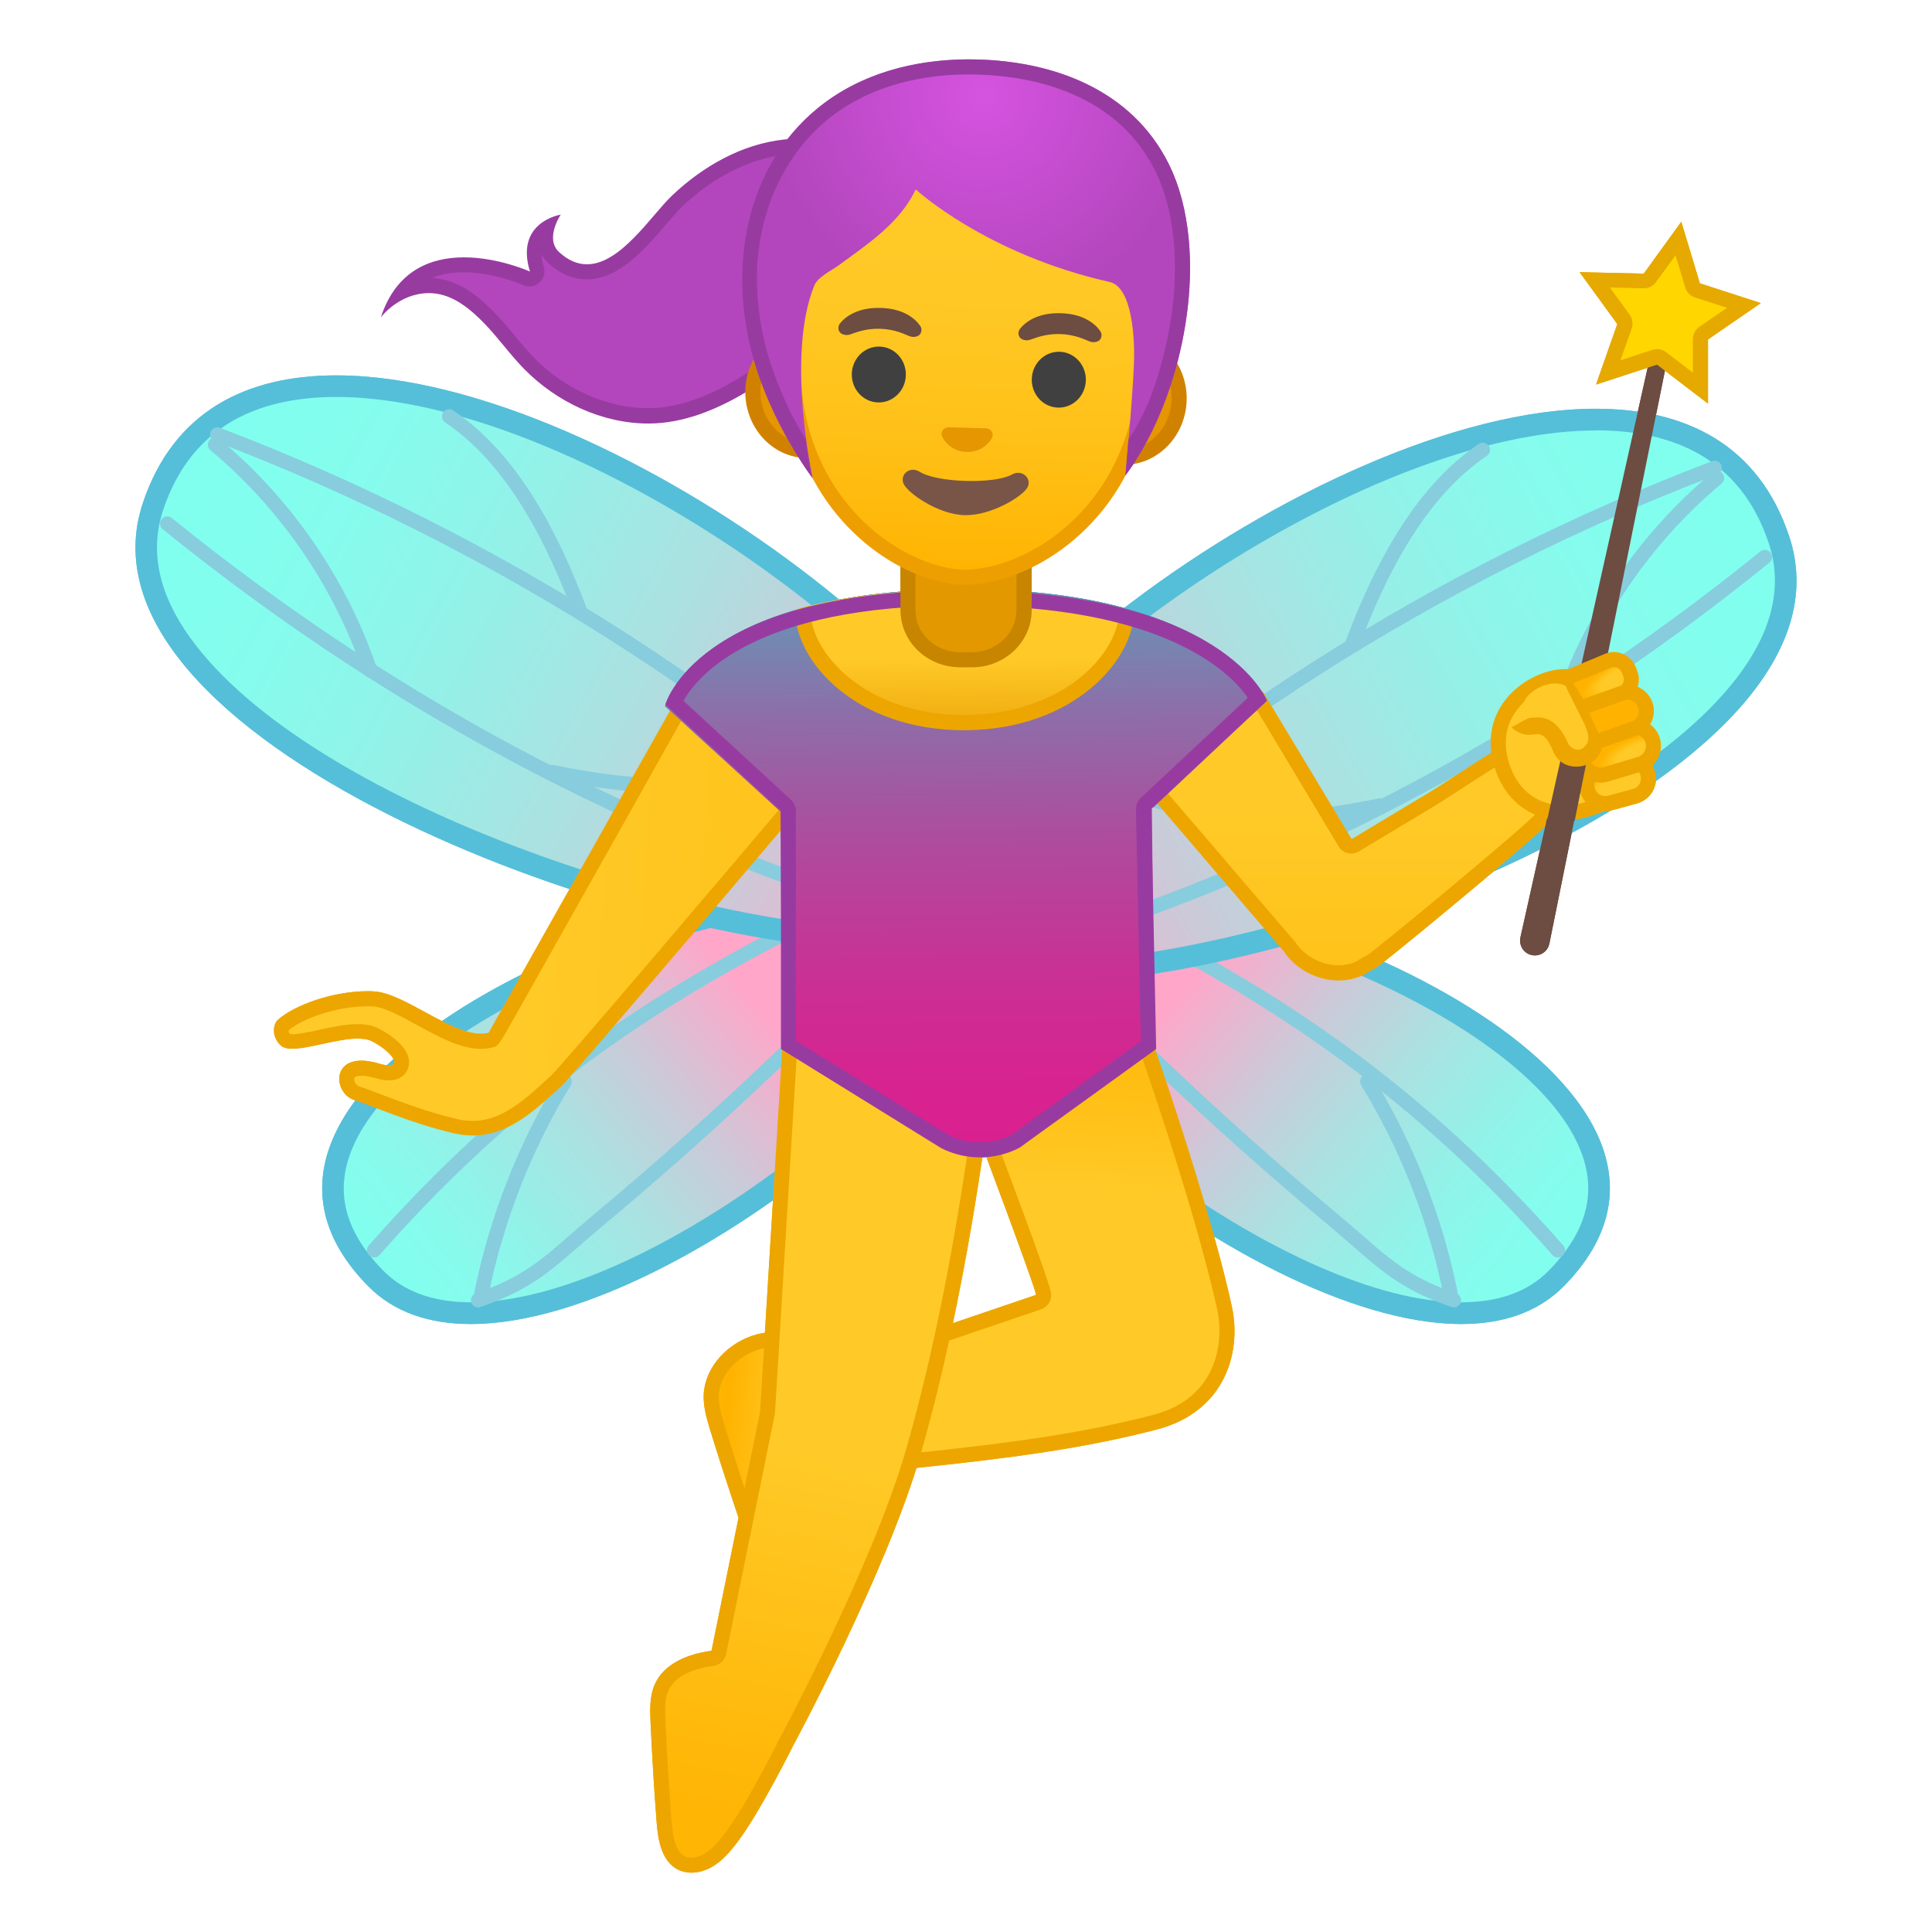 <svg viewBox="0 0 128 128" xmlns="http://www.w3.org/2000/svg" xmlns:xlink="http://www.w3.org/1999/xlink">
  <g id="Layer_3">
    <g>
      <g>
        <g>
          <g>
            <g>
              <g>
                <linearGradient id="SVGID_4_" gradientTransform="matrix(-0.978 -0.209 -0.209 0.978 -1326.33 7.178)" gradientUnits="userSpaceOnUse" x1="-1414.034" x2="-1385.765" y1="-221.855" y2="-236.537">
                  <stop offset="0" style="stop-color:#80FFEE"/>
                  <stop offset="0.156" style="stop-color:#85FCED"/>
                  <stop offset="0.34" style="stop-color:#93F1E8"/>
                  <stop offset="0.539" style="stop-color:#ABE1E1"/>
                  <stop offset="0.748" style="stop-color:#CCC9D8"/>
                  <stop offset="0.962" style="stop-color:#F7ACCB"/>
                  <stop offset="1" style="stop-color:#FFA6C9"/>
                </linearGradient>
                <path d="M96.81,87c-11.83,0-30.23-14.57-32.94-22.33c-0.85-2.44,0.16-3.24,0.49-3.51 c1.4-1.12,3.83-1.7,7.03-1.7c5.66,0,13.29,1.87,19.93,4.89c7.22,3.28,12.32,7.45,13.99,11.43c1.3,3.1,0.56,6.1-2.2,8.91 C101.61,86.23,99.49,87,96.81,87z" fill="url(#SVGID_4_)"/>
                <path d="M71.39,58.74v1.43c11.61,0,29.83,7.7,33.26,15.89c1.2,2.85,0.52,5.51-2.05,8.13 c-1.36,1.39-3.31,2.09-5.79,2.09c-11.34,0-29.68-14.45-32.26-21.85c-0.68-1.96,0.03-2.52,0.26-2.71 c1.28-1.01,3.55-1.55,6.58-1.55V58.74 M71.39,58.74c-3.21,0-5.86,0.58-7.47,1.86c-6.61,5.25,18.29,27.12,32.89,27.12 c2.72,0,5.08-0.76,6.81-2.52C116.11,72.49,87.06,58.74,71.39,58.74L71.39,58.74z" fill="#55BFD9"/>
              </g>
              <g>
                <path d=" M103.21,82.83c-8.97-10.2-18.44-16.9-30.71-22.73c-0.28-0.13-0.6-0.33-0.58-0.64c0.01-0.31,0.64-0.29,0.51-0.01" fill="none" stroke="#87CDDE" stroke-linecap="round" stroke-linejoin="round" stroke-miterlimit="10" stroke-width="0.956"/>
                <path d=" M96.32,86.14c-3.77-1.3-4.84-2.69-7.9-5.25c-8.06-6.72-15.66-13.98-22.76-21.71c0.16,0.11,0.33,0.23,0.49,0.34" fill="none" stroke="#87CDDE" stroke-linecap="round" stroke-linejoin="round" stroke-miterlimit="10" stroke-width="0.956"/>
                <path d=" M96.1,85.69c-1-4.95-2.88-9.73-5.51-14.04" fill="none" stroke="#87CDDE" stroke-linecap="round" stroke-linejoin="round" stroke-miterlimit="10" stroke-width="0.956"/>
              </g>
            </g>
            <g>
              <g>
                <linearGradient id="SVGID_5_" gradientTransform="matrix(-0.969 -0.247 -0.247 0.969 -1343.442 -2.474)" gradientUnits="userSpaceOnUse" x1="-1421.35" x2="-1378.734" y1="-324.499" y2="-284.39">
                  <stop offset="0" style="stop-color:#80FFEE"/>
                  <stop offset="0.156" style="stop-color:#85FCED"/>
                  <stop offset="0.34" style="stop-color:#93F1E8"/>
                  <stop offset="0.539" style="stop-color:#ABE1E1"/>
                  <stop offset="0.748" style="stop-color:#CCC9D8"/>
                  <stop offset="0.962" style="stop-color:#F7ACCB"/>
                  <stop offset="1" style="stop-color:#FFA6C9"/>
                </linearGradient>
                <path d="M68.88,64.48c-4.84,0-7.75-1.07-8.2-3.02c-0.66-2.9,0.84-6.77,4.36-11.17 C73.5,39.67,92.7,27.8,105.72,27.8c6.28,0,10.36,2.67,12.13,7.95c0.99,2.95,0.36,6.02-1.88,9.13 C107.93,56.06,81.86,64.48,68.88,64.48z" fill="url(#SVGID_5_)"/>
                <path d="M105.73,27.08v1.43c5.94,0,9.79,2.51,11.45,7.46c0.91,2.72,0.31,5.57-1.78,8.49 c-7.92,11.01-33.68,19.3-46.52,19.3c-4.34,0-7.14-0.92-7.5-2.46c-0.6-2.64,0.89-6.4,4.22-10.56 c8.36-10.49,27.3-22.22,40.13-22.22L105.73,27.08 M105.72,27.08c-18.43,0-48.43,22.77-45.74,34.54 c0.57,2.48,3.97,3.57,8.89,3.57c17.68,0,54.86-14.19,49.66-29.68C116.52,29.5,111.74,27.08,105.72,27.08L105.72,27.08z" fill="#55BFD9"/>
              </g>
              <g>
                <path d=" M113.6,31c-18.27,6.95-35.83,18.02-49.45,31.7" fill="none" stroke="#87CDDE" stroke-linecap="round" stroke-linejoin="round" stroke-miterlimit="10" stroke-width="0.956"/>
                <path d=" M116.92,36.91c-15.38,12.46-32.65,21.47-51.93,26.91" fill="none" stroke="#87CDDE" stroke-linecap="round" stroke-linejoin="round" stroke-miterlimit="10" stroke-width="0.956"/>
                <path d=" M98.24,29.81c-4.23,2.82-6.92,8.2-8.67,12.91" fill="none" stroke="#87CDDE" stroke-linecap="round" stroke-linejoin="round" stroke-miterlimit="10" stroke-width="0.956"/>
                <path d=" M113.75,31.67c-4.72,3.95-8.3,9.17-10.26,14.94" fill="none" stroke="#87CDDE" stroke-linecap="round" stroke-linejoin="round" stroke-miterlimit="10" stroke-width="0.956"/>
                <path d=" M91.42,53.37c-5.97,1.22-10.37,1.32-15.62-0.61" fill="none" stroke="#87CDDE" stroke-linecap="round" stroke-linejoin="round" stroke-miterlimit="10" stroke-width="0.956"/>
              </g>
            </g>
          </g>
          <g>
            <g>
              <g>
                <linearGradient id="SVGID_6_" gradientTransform="matrix(0.978 -0.209 0.209 0.978 -1518.705 7.178)" gradientUnits="userSpaceOnUse" x1="1493.216" x2="1521.484" y1="400.111" y2="385.429">
                  <stop offset="0" style="stop-color:#80FFEE"/>
                  <stop offset="0.156" style="stop-color:#85FCED"/>
                  <stop offset="0.34" style="stop-color:#93F1E8"/>
                  <stop offset="0.539" style="stop-color:#ABE1E1"/>
                  <stop offset="0.748" style="stop-color:#CCC9D8"/>
                  <stop offset="0.962" style="stop-color:#F7ACCB"/>
                  <stop offset="1" style="stop-color:#FFA6C9"/>
                </linearGradient>
                <path d="M31.19,87c-2.68,0-4.8-0.78-6.3-2.31c-2.76-2.81-3.5-5.81-2.2-8.91 c1.67-3.99,6.77-8.15,13.99-11.43c6.64-3.02,14.28-4.89,19.93-4.89c3.19,0,5.62,0.59,7.03,1.7c0.33,0.26,1.34,1.07,0.49,3.51 C61.42,72.43,43.01,87,31.19,87C31.19,87,31.19,87,31.19,87z" fill="url(#SVGID_6_)"/>
                <path d="M56.61,60.17c3.03,0,5.3,0.54,6.58,1.55c0.23,0.19,0.95,0.75,0.26,2.71 c-2.58,7.41-20.92,21.85-32.26,21.85c-2.48,0-4.42-0.7-5.79-2.09c-2.58-2.62-3.25-5.28-2.05-8.13 C26.78,67.88,44.99,60.17,56.61,60.17 M56.61,58.74c-15.67,0-44.71,13.75-32.23,26.46c1.73,1.76,4.09,2.52,6.81,2.52 c14.6,0,39.51-21.87,32.89-27.12C62.47,59.32,59.82,58.74,56.61,58.74L56.61,58.74z" fill="#55BFD9"/>
              </g>
              <g>
                <path d=" M24.79,82.83c8.97-10.2,18.44-16.9,30.71-22.73c0.28-0.13,0.6-0.33,0.58-0.64s-0.64-0.29-0.51-0.01" fill="none" stroke="#87CDDE" stroke-linecap="round" stroke-linejoin="round" stroke-miterlimit="10" stroke-width="0.956"/>
                <path d=" M31.68,86.14c3.77-1.3,4.84-2.69,7.9-5.25c8.06-6.72,15.66-13.98,22.76-21.71c-0.16,0.11-0.33,0.23-0.49,0.34" fill="none" stroke="#87CDDE" stroke-linecap="round" stroke-linejoin="round" stroke-miterlimit="10" stroke-width="0.956"/>
                <path d=" M31.9,85.69c1-4.95,2.88-9.73,5.51-14.04" fill="none" stroke="#87CDDE" stroke-linecap="round" stroke-linejoin="round" stroke-miterlimit="10" stroke-width="0.956"/>
              </g>
            </g>
            <g>
              <g>
                <linearGradient id="SVGID_7_" gradientTransform="matrix(0.969 -0.247 0.247 0.969 -1501.594 -2.474)" gradientUnits="userSpaceOnUse" x1="1460.417" x2="1503.033" y1="406.505" y2="446.614">
                  <stop offset="0" style="stop-color:#80FFEE"/>
                  <stop offset="0.156" style="stop-color:#85FCED"/>
                  <stop offset="0.34" style="stop-color:#93F1E8"/>
                  <stop offset="0.539" style="stop-color:#ABE1E1"/>
                  <stop offset="0.748" style="stop-color:#CCC9D8"/>
                  <stop offset="0.962" style="stop-color:#F7ACCB"/>
                  <stop offset="1" style="stop-color:#FFA6C9"/>
                </linearGradient>
                <path d="M59.12,62.26c-12.98,0-39.06-8.42-47.1-19.6c-2.24-3.11-2.87-6.18-1.88-9.13 c1.77-5.27,5.85-7.95,12.13-7.95c13.02,0,32.22,11.87,40.68,22.49c3.51,4.41,5.02,8.27,4.36,11.18 C66.88,61.19,63.97,62.26,59.12,62.26C59.13,62.26,59.13,62.26,59.12,62.26z" fill="url(#SVGID_7_)"/>
                <path d="M22.28,26.3c12.82,0,31.76,11.73,40.12,22.22c3.33,4.17,4.82,7.92,4.22,10.57 c-0.35,1.54-3.15,2.46-7.5,2.46c-12.84,0-38.6-8.29-46.52-19.3c-2.1-2.91-2.7-5.77-1.78-8.49 C12.48,28.81,16.34,26.3,22.28,26.3 M22.28,24.87c-6.01,0-10.79,2.42-12.81,8.44c-5.2,15.49,31.98,29.68,49.66,29.68 c4.92,0,8.33-1.1,8.89-3.57C70.71,47.64,40.71,24.87,22.28,24.87L22.28,24.87z" fill="#55BFD9"/>
              </g>
              <g>
                <path d=" M14.4,28.79c18.27,6.95,35.83,18.02,49.45,31.7" fill="none" stroke="#87CDDE" stroke-linecap="round" stroke-linejoin="round" stroke-miterlimit="10" stroke-width="0.956"/>
                <path d=" M11.08,34.69C26.46,47.15,43.73,56.17,63.01,61.6" fill="none" stroke="#87CDDE" stroke-linecap="round" stroke-linejoin="round" stroke-miterlimit="10" stroke-width="0.956"/>
                <path d=" M29.76,27.59c4.23,2.82,6.92,8.2,8.67,12.91" fill="none" stroke="#87CDDE" stroke-linecap="round" stroke-linejoin="round" stroke-miterlimit="10" stroke-width="0.956"/>
                <path d=" M14.25,29.46c4.72,3.95,8.3,9.17,10.26,14.94" fill="none" stroke="#87CDDE" stroke-linecap="round" stroke-linejoin="round" stroke-miterlimit="10" stroke-width="0.956"/>
                <path d=" M36.58,51.15c5.97,1.22,10.37,1.32,15.62-0.61" fill="none" stroke="#87CDDE" stroke-linecap="round" stroke-linejoin="round" stroke-miterlimit="10" stroke-width="0.956"/>
              </g>
            </g>
          </g>
        </g>
        <linearGradient id="SVGID_8_" gradientTransform="matrix(0.996 0.095 -0.095 0.996 -63.728 61.562)" gradientUnits="userSpaceOnUse" x1="113.285" x2="124.393" y1="23.081" y2="23.081">
          <stop offset="0" style="stop-color:#FFB504"/>
          <stop offset="0.102" style="stop-color:#FFB300"/>
          <stop offset="0.47" style="stop-color:#FFCA28"/>
        </linearGradient>
        <path d=" M50.58,88.82c-1.64,0.3-3.18,1.64-3.43,3.29c-0.12,0.82,0.12,1.64,0.36,2.43c0.65,2.11,1.33,4.2,2.04,6.28 c0.39,1.14,0.96,2.43,2.13,2.71c0.78,0.19,1.61-0.17,2.18-0.74c0.57-0.56,0.92-1.31,1.23-2.05c1.43-3.44,3.13-4.92,3.18-8.65 C58.34,87.35,54.1,88.19,50.58,88.82z" fill="url(#SVGID_8_)" stroke="#EDA600" stroke-linecap="round" stroke-linejoin="round" stroke-miterlimit="10"/>
        <g>
          <linearGradient id="SVGID_9_" gradientUnits="userSpaceOnUse" x1="68.825" x2="67.637" y1="65.985" y2="93.825">
            <stop offset="0" style="stop-color:#FFB504"/>
            <stop offset="0.47" style="stop-color:#FFCA28"/>
          </linearGradient>
          <path d="M59.43,96.84c-3.04,0-4.78-1.71-5.12-3.29c-0.27-1.26,0.3-2.34,1.53-2.89l12.96-4.4 c0.2-0.07,0.34-0.26,0.34-0.48c0-0.42-2.18-6.29-4.05-11.24l7.65-13.57c2.09,4.58,6.8,18.37,8.39,25.74 c0.64,2.98-0.54,6.46-4.62,7.52c-4.78,1.24-9.37,1.86-16.18,2.57C60.03,96.83,59.72,96.84,59.43,96.84z" fill="url(#SVGID_9_)"/>
          <path d="M72.69,62.09c2.21,5.25,6.5,17.97,7.96,24.72c0.44,2.05,0.04,5.81-4.25,6.93 c-4.75,1.23-9.32,1.85-16.1,2.56c-0.29,0.03-0.58,0.05-0.86,0.05c-2.76,0-4.33-1.5-4.63-2.89c-0.22-1.02,0.22-1.86,1.21-2.31 l12.95-4.4c0.41-0.14,0.68-0.53,0.68-0.96c0-0.21-0.01-0.59-4-11.2L72.69,62.09 M72.78,59.89L64.54,74.5 c0,0,4.09,10.86,4.1,11.29l-13,4.42c-3.64,1.62-1.84,7.13,3.79,7.13c0.31,0,0.63-0.02,0.96-0.05 c6.38-0.67,11.23-1.28,16.25-2.58c4.5-1.17,5.63-5.09,4.98-8.11C79.89,78.59,74.52,63.2,72.78,59.89L72.78,59.89z" fill="#EDA600"/>
        </g>
        <g>
          <linearGradient id="SVGID_10_" gradientUnits="userSpaceOnUse" x1="59.551" x2="48.741" y1="68.583" y2="120.015">
            <stop offset="0.53" style="stop-color:#FFCA28"/>
            <stop offset="1" style="stop-color:#FFB504"/>
          </linearGradient>
          <path d="M45.8,123.56c-0.26,0-0.49-0.05-0.69-0.16c-0.83-0.44-1.03-1.64-1.11-2.75 c-0.17-2.16-0.3-4.37-0.4-6.58c-0.03-0.72-0.07-1.55,0.22-2.23c0.6-1.41,2.38-1.84,3.38-1.97c0.21-0.03,0.38-0.19,0.43-0.4 l3.22-15.87l1.48-24.32l10.56-8.47c0.89,4.43,1.76,9.11,2.06,13.52c-0.08,0.32-0.16,0.85-0.3,1.76 c-0.54,3.56-1.79,11.9-4.15,20.1c-2.21,7.7-8.37,19.14-8.43,19.26c-0.03,0.06-2.18,4.37-3.61,6.25 c-0.42,0.55-0.92,1.17-1.56,1.54C46.56,123.45,46.17,123.56,45.8,123.56L45.8,123.56z" fill="url(#SVGID_10_)"/>
          <path d="M62.56,61.72c0.82,4.16,1.61,8.51,1.89,12.61c-0.09,0.39-0.18,0.93-0.29,1.69 c-0.54,3.55-1.79,11.87-4.14,20.04c-2.2,7.65-8.33,19.05-8.4,19.19c-0.02,0.04-2.15,4.31-3.55,6.16 c-0.39,0.51-0.85,1.09-1.41,1.41c-0.27,0.16-0.59,0.25-0.86,0.25c-0.17,0-0.33-0.03-0.46-0.1c-0.62-0.33-0.78-1.43-0.85-2.35 c-0.17-2.18-0.3-4.38-0.4-6.57c-0.04-0.81-0.05-1.48,0.18-2.01c0.52-1.23,2.26-1.58,2.99-1.67c0.42-0.06,0.77-0.37,0.85-0.79 l3.22-15.87c0.01-0.05,0.02-0.09,0.02-0.14l1.46-24.03L62.56,61.72 M62.91,60.16l-11.06,8.87L50.36,93.5l-3.22,15.87 c-1.56,0.2-3.18,0.85-3.78,2.27c-0.32,0.76-0.3,1.62-0.26,2.45c0.1,2.2,0.23,4.4,0.4,6.6c0.09,1.2,0.32,2.59,1.38,3.16 c0.29,0.15,0.6,0.22,0.93,0.22c0.47,0,0.96-0.15,1.37-0.39c0.69-0.4,1.22-1.03,1.7-1.67c1.47-1.94,3.65-6.32,3.65-6.32 s6.21-11.51,8.47-19.36c3.12-10.86,4.32-21.95,4.47-21.95c0,0,0,0,0,0c-0.3-4.5-1.21-9.32-2.14-13.95L62.91,60.16L62.91,60.16z" fill="#EDA600"/>
        </g>
        <g>
          <linearGradient id="SVGID_11_" gradientTransform="matrix(-0.057 0.998 0.998 0.057 -44.674 6.411)" gradientUnits="userSpaceOnUse" x1="48.737" x2="48.737" y1="58.375" y2="143.116">
            <stop offset="0.264" style="stop-color:#FFCA28"/>
            <stop offset="1" style="stop-color:#FFB300"/>
          </linearGradient>
          <path d="M31.32,74.76c-0.39,0-0.79-0.05-1.2-0.15c-1.99-0.48-3.65-1.11-4.99-1.62 c-0.56-0.21-1.07-0.41-1.51-0.56c-0.48-0.16-0.71-0.68-0.65-1.06c0.08-0.52,0.64-0.59,0.96-0.59c0.28,0,0.61,0.05,0.98,0.16 c0.34,0.1,0.61,0.15,0.84,0.15c0.64,0,0.79-0.41,0.83-0.54c0.23-0.92-1.49-1.86-1.69-1.96c-0.32-0.17-0.72-0.25-1.21-0.25 c-0.75,0-1.61,0.19-2.45,0.37c-0.72,0.15-1.39,0.3-1.88,0.3c-0.33,0-0.42-0.07-0.44-0.08c-0.26-0.24-0.3-0.51-0.29-0.65 c0-0.17,0.07-0.29,0.11-0.33c0.98-0.87,3.35-1.77,5.63-1.77c0.12,0,0.23,0,0.35,0.01c0.85,0.04,2.03,0.68,3.18,1.31 c1.35,0.74,2.75,1.5,3.96,1.5c0.22,0,0.44-0.03,0.64-0.08c0.21-0.06,0.21-0.06,7.89-13.71l5.65-10.03l9.86,4.19 c-6.5,7.68-18.27,21.54-19,22.23C35.04,73.29,33.46,74.76,31.32,74.76z" fill="url(#SVGID_11_)"/>
          <path d="M46.24,45.78l8.85,3.76c-7.37,8.71-17.83,21.01-18.55,21.69c-1.76,1.63-3.27,3.03-5.22,3.03 c-0.35,0-0.71-0.04-1.08-0.13c-1.96-0.47-3.61-1.1-4.93-1.6c-0.57-0.22-1.07-0.41-1.52-0.56c-0.24-0.08-0.35-0.36-0.32-0.52 c0.03-0.16,0.31-0.18,0.48-0.18c0.24,0,0.52,0.05,0.84,0.14c0.39,0.11,0.7,0.17,0.98,0.17c0.79,0,1.19-0.47,1.3-0.91 c0.3-1.22-1.4-2.23-1.94-2.51c-0.39-0.21-0.86-0.31-1.44-0.31c-0.8,0-1.69,0.19-2.55,0.38c-0.66,0.14-1.34,0.29-1.77,0.29 c-0.07,0-0.12,0-0.16-0.01c-0.09-0.11-0.09-0.2-0.09-0.25c0.93-0.78,3.16-1.59,5.24-1.59c0.11,0,0.22,0,0.33,0.01 c0.74,0.03,1.87,0.65,2.97,1.25c1.41,0.77,2.86,1.56,4.19,1.56c0.27,0,0.52-0.03,0.76-0.09c0.4-0.1,0.4-0.1,1.29-1.67l1.76-3.12 l5.15-9.15L46.24,45.78 M19.12,68.22L19.12,68.22L19.12,68.22 M45.82,44.54c0,0-2.81,4.99-5.86,10.41 c-3.62,6.43-7.59,13.47-7.59,13.47c-0.16,0.04-0.33,0.06-0.51,0.06c-2.09,0-5.13-2.72-7.12-2.8c-0.12-0.01-0.25-0.01-0.37-0.01 c-2.33,0-4.86,0.92-5.95,1.89c-0.35,0.31-0.43,1.13,0.18,1.7c0.17,0.16,0.43,0.22,0.77,0.22c1.12,0,2.99-0.67,4.32-0.67 c0.38,0,0.72,0.05,0.98,0.19c1.22,0.64,1.92,1.58,1.09,1.58c-0.17,0-0.4-0.04-0.7-0.13c-0.43-0.13-0.8-0.18-1.12-0.18 c-1.98,0-1.76,2.18-0.47,2.61c1.5,0.5,3.69,1.51,6.54,2.19c0.46,0.11,0.89,0.16,1.31,0.16c2.34,0,4.06-1.6,5.9-3.3 c0.97-0.9,19.47-22.77,19.47-22.77L45.82,44.54L45.82,44.54z" fill="#EDA600"/>
        </g>
        <g>
          <linearGradient id="SVGID_12_" gradientTransform="matrix(1 0 0 1 16.744 0)" gradientUnits="userSpaceOnUse" x1="73.106" x2="73.106" y1="42.307" y2="84.535">
            <stop offset="0.264" style="stop-color:#FFCA28"/>
            <stop offset="1" style="stop-color:#FFB300"/>
          </linearGradient>
          <path d="M88.67,64.46c-1.26,0-2.52-0.66-3.21-1.69L75.18,50.75l8.3-4.29l5.63,9.37 c0.09,0.15,0.25,0.24,0.42,0.24c0.09,0,0.17-0.02,0.25-0.07l5.04-3.03c0.3-0.18,0.88-0.55,1.57-1c1.68-1.09,4.22-2.73,5.07-3.06 c0.12-0.05,0.25-0.09,0.39-0.12c0.14-0.03,0.29-0.05,0.45-0.05c0.54,0,1.07,0.2,1.46,0.55c0.08,0.08,0.16,0.15,0.23,0.23 c1.36,1.48-0.09,3.08-1.98,4.87l-0.36,0.34c-0.94,0.91-7.5,6.41-10.52,8.8c-0.2,0.15-0.43,0.29-0.68,0.4 c-0.04,0.02-0.07,0.04-0.1,0.06c-0.1,0.08-0.17,0.12-0.18,0.13C89.75,64.34,89.23,64.46,88.67,64.46 C88.67,64.46,88.67,64.46,88.67,64.46z" fill="url(#SVGID_12_)"/>
          <path d="M83.3,47.1l5.39,8.98c0.18,0.31,0.51,0.47,0.84,0.47c0.17,0,0.34-0.04,0.5-0.14l5.04-3.03 c0.31-0.18,0.88-0.56,1.58-1.01c1.56-1.01,4.18-2.71,4.98-3.02c0.12-0.05,0.22-0.08,0.31-0.1c0.11-0.02,0.23-0.04,0.34-0.04 c0.42,0,0.83,0.16,1.13,0.42c0.07,0.06,0.14,0.13,0.2,0.19c0.97,1.06,0.1,2.24-1.95,4.19l-0.36,0.34 c-0.94,0.9-7.46,6.38-10.47,8.76c-0.17,0.13-0.37,0.25-0.58,0.35c-0.07,0.03-0.14,0.07-0.2,0.12c-0.05,0.04-0.08,0.06-0.11,0.08 c-0.38,0.19-0.81,0.29-1.27,0.29c-1.1,0-2.21-0.58-2.81-1.47c-0.02-0.03-0.04-0.06-0.07-0.09L75.95,50.9L83.3,47.1 M83.67,45.82 l-9.25,4.78l10.65,12.45c0.8,1.19,2.22,1.91,3.62,1.91c0.61,0,1.22-0.14,1.77-0.43c0,0,0.08-0.05,0.21-0.15 c0.27-0.12,0.54-0.28,0.78-0.46c3.08-2.44,9.6-7.91,10.56-8.83c1.52-1.46,4.3-3.78,2.36-5.89c-0.08-0.09-0.17-0.17-0.26-0.26 c-0.49-0.44-1.14-0.68-1.79-0.68c-0.19,0-0.37,0.02-0.56,0.06c-0.16,0.03-0.31,0.08-0.46,0.14c-1.25,0.48-5.64,3.46-6.71,4.1 c-1.68,1.01-3.36,2.02-5.04,3.03L83.67,45.82L83.67,45.82z" fill="#EDA600"/>
        </g>
        <g>
          <linearGradient id="SVGID_13_" gradientTransform="matrix(1 -8.621460e-03 8.621460e-03 1 1.602 0.909)" gradientUnits="userSpaceOnUse" x1="62.002" x2="62.002" y1="28.783" y2="76.42">
            <stop offset="0" style="stop-color:#2CD1C9"/>
            <stop offset="0.188" style="stop-color:#609CB7"/>
            <stop offset="0.376" style="stop-color:#8C6FA9"/>
            <stop offset="0.555" style="stop-color:#AE4C9D"/>
            <stop offset="0.723" style="stop-color:#C73395"/>
            <stop offset="0.876" style="stop-color:#D62490"/>
            <stop offset="1" style="stop-color:#DB1F8E"/>
          </linearGradient>
          <path d="M83.93,46.43c0,0-3.21-7.54-20.55-7.39c-17.34,0.15-19.32,7.74-19.32,7.74l7.64,6.98l0.14,15.76 L62.36,76c0.79,0.39,1.66,0.59,2.54,0.58c0.91-0.01,1.81-0.24,2.61-0.67l8.95-6.61l-0.14-15.76L83.93,46.43z" fill="url(#SVGID_13_)"/>
        </g>
        <g>
          <linearGradient id="SVGID_14_" gradientTransform="matrix(1 -8.621460e-03 8.621460e-03 1 1.602 0.909)" gradientUnits="userSpaceOnUse" x1="62.002" x2="62.002" y1="28.783" y2="76.415">
            <stop offset="0" style="stop-color:#2CD1C9"/>
            <stop offset="0.188" style="stop-color:#609CB7"/>
            <stop offset="0.376" style="stop-color:#8C6FA9"/>
            <stop offset="0.555" style="stop-color:#AE4C9D"/>
            <stop offset="0.723" style="stop-color:#C73395"/>
            <stop offset="0.876" style="stop-color:#D62490"/>
            <stop offset="1" style="stop-color:#DB1F8E"/>
          </linearGradient>
          <path d="M83.93,46.43c0,0-3.21-7.54-20.55-7.39c-17.34,0.15-19.32,7.74-19.32,7.74l7.58,6.92l24.78-0.21 L83.93,46.43z" fill="url(#SVGID_14_)"/>
        </g>
        <g>
          <defs>
            <path id="SVGID_15_" d="M83.68,46.44c0,0-2.69-7.48-20.03-7.33c-17.34,0.15-17.79,7.66-17.79,7.66l6.55,6.93l24.78-0.21 L83.68,46.44z"/>
          </defs>
          <clipPath id="SVGID_16_">
            <use overflow="visible" xlink:href="#SVGID_15_"/>
          </clipPath>
          <g clip-path="url(#SVGID_16_)">
            <linearGradient id="SVGID_17_" gradientTransform="matrix(1 -8.621460e-03 8.621460e-03 1 1.602 0.909)" gradientUnits="userSpaceOnUse" x1="62.754" x2="62.754" y1="37.298" y2="50.65">
              <stop offset="0.44" style="stop-color:#FFCA28"/>
              <stop offset="1" style="stop-color:#E49800"/>
            </linearGradient>
            <path d="M64.62,47.87c-6.92,0-10.64-4.3-10.67-7.41c-0.03-3.23,4.77-5.89,10.69-5.94l0.17,0 c5.83,0,10.59,2.58,10.62,5.76c0.03,3.07-3.76,7.54-10.68,7.6L64.62,47.87z" fill="url(#SVGID_17_)"/>
            <path d="M64.82,35.02L64.82,35.02c5.46,0,10.1,2.41,10.12,5.26c0.01,1.52-0.94,3.23-2.55,4.56 c-1.94,1.6-4.65,2.5-7.63,2.53l-0.14,0c-6.51,0-10.14-4.09-10.17-6.91c-0.02-2.9,4.64-5.39,10.2-5.44L64.82,35.02 M64.82,34.02c-0.06,0-0.12,0-0.18,0c-6.21,0.05-11.22,2.94-11.19,6.45c0.03,3.48,4.16,7.91,11.17,7.91c0.05,0,0.1,0,0.14,0 c7.09-0.06,11.2-4.59,11.17-8.1C75.91,36.8,70.95,34.02,64.82,34.02L64.82,34.02z" fill="#EDA600"/>
          </g>
        </g>
        <path d="M63.65,40.11c13.6,0,17.92,4.52,19.02,6.12l-7.09,6.63c-0.21,0.19-0.32,0.47-0.32,0.75l0.32,15.37 l-8.54,6.19c-0.66,0.33-1.39,0.51-2.13,0.51c-0.71,0-1.42-0.16-2.06-0.48l-10.12-6.24V53.73c0-0.28-0.12-0.55-0.32-0.74 l-7.13-6.56C46.18,44.83,49.99,40.11,63.65,40.11 M63.65,39.11c-17.52,0-19.57,7.57-19.57,7.57l7.66,7.04V69.5l10.62,6.57 c0.79,0.4,1.67,0.61,2.56,0.61c0.92,0,1.83-0.22,2.64-0.65l9.04-6.53l-0.33-15.91l7.67-7.17 C83.93,46.42,81.16,39.11,63.65,39.11L63.65,39.11z" fill="#983BA1"/>
        <g id="XMLID_64_">
          <g id="XMLID_65_">
            <path d="M63.61,43.71c-1.9,0-3.45-1.47-3.45-3.28v-4.11h7.69v4.11c0,1.81-1.55,3.28-3.45,3.28H63.61z" fill="#E49800"/>
            <path d="M67.34,36.82v3.61c0,1.53-1.32,2.78-2.95,2.78h-0.79c-1.63,0-2.95-1.25-2.95-2.78v-3.61H64H67.34 M68.34,35.82H64h-4.34v4.61c0,2.09,1.77,3.78,3.95,3.78h0.79c2.18,0,3.95-1.69,3.95-3.78V35.82L68.34,35.82z" fill="#C78500"/>
          </g>
        </g>
        <g>
          <path d="M42.94,27.54c-2.8,0-5.73-1.29-7.85-3.44c-0.47-0.47-0.9-1-1.32-1.51c-0.42-0.5-0.85-1.03-1.32-1.51 c-0.92-0.95-2.19-2.06-3.76-2.16c-0.09-0.01-0.18-0.01-0.27-0.01c-0.66,0-1.24,0.15-1.73,0.37c0.93-1.16,2.28-1.74,4.05-1.74 c2.16,0,4.15,0.89,4.17,0.9c0.07,0.03,0.14,0.04,0.21,0.04c0.12,0,0.24-0.04,0.33-0.12c0.15-0.13,0.21-0.33,0.15-0.52 c-0.27-0.89-0.24-1.61,0.1-2.15c0.14-0.23,0.33-0.41,0.52-0.54c-0.15,0.66-0.09,1.39,0.51,1.93c0.68,0.62,1.42,0.93,2.18,0.93 c1.9,0,3.54-1.91,4.85-3.44c0.41-0.47,0.79-0.92,1.12-1.23c2.16-2.06,4.71-3.34,7.17-3.6c0.51-0.05,1.29-0.08,2.19-0.08 c3.75,0,6.98,0.45,7.69,0.88c-0.01,0.01-0.03,0.02-0.05,0.04c-0.91,0.64-2.47,3.05-4.75,6.66c-1.33,2.12-2.71,4.3-3.24,4.75 C51.77,23.79,47.41,27.54,42.94,27.54L42.94,27.54z" fill="#B346BD"/>
          <path d="M54.21,10.15c2.9,0,5.48,0.27,6.73,0.57c-0.98,1.06-2.34,3.18-4.27,6.24 c-1.19,1.89-2.67,4.24-3.14,4.64c-2.05,1.76-6.31,5.44-10.6,5.44c-2.67,0-5.47-1.23-7.5-3.29c-0.45-0.46-0.86-0.95-1.3-1.48 c-0.42-0.51-0.86-1.04-1.35-1.54c-0.99-1.02-2.34-2.2-4.09-2.31c-0.03,0-0.06,0-0.09,0c0.6-0.25,1.3-0.38,2.1-0.38 c2.04,0,3.94,0.84,3.96,0.85c0.13,0.06,0.27,0.09,0.41,0.09c0.24,0,0.47-0.09,0.66-0.25c0.3-0.26,0.41-0.67,0.3-1.04 c-0.09-0.31-0.15-0.59-0.16-0.84c0.11,0.21,0.27,0.41,0.48,0.6c0.78,0.71,1.62,1.06,2.52,1.06c2.13,0,3.85-2,5.23-3.61 c0.4-0.46,0.77-0.9,1.08-1.2c2.08-1.98,4.53-3.21,6.88-3.46C52.58,10.18,53.33,10.15,54.21,10.15 M54.21,9.15 c-0.91,0-1.7,0.03-2.24,0.09c-2.83,0.3-5.42,1.79-7.46,3.73c-1.37,1.31-3.39,4.54-5.62,4.54c-0.6,0-1.22-0.23-1.84-0.8 c-0.98-0.89,0.1-2.49,0.1-2.49s-3.05,0.47-2.04,3.77c0,0-2.08-0.94-4.37-0.94c-2.14,0-4.48,0.82-5.51,3.98 c0,0,1.19-1.61,3.19-1.61c0.08,0,0.16,0,0.24,0.01c1.36,0.09,2.5,1.04,3.44,2.01c0.93,0.96,1.7,2.07,2.65,3.03 c2.13,2.16,5.13,3.59,8.21,3.59c0,0,0,0,0,0c4.6,0,8.93-3.68,11.24-5.68c1.3-1.12,6.32-10.25,7.95-11.38 C63.99,9.69,58.05,9.15,54.21,9.15L54.21,9.15z" fill="#983BA1"/>
        </g>
        <g>
          <g>
            <path d="M110.46,21.27l-0.09-0.03l-9.15,40.97 c-0.06,0.26,0.1,0.52,0.36,0.58s0.52-0.1,0.58-0.36c0,0,0-0.01,0-0.01L110.46,21.27z" fill="#6D4C41" stroke="#6D4C41" stroke-miterlimit="10"/>
            <g>
              <path d="M110.08,23.75c-0.09-0.07-0.2-0.1-0.3-0.1c-0.05,0-0.1,0.01-0.16,0.02l-3.08,1l1.08-3.05 c0.05-0.16,0.03-0.33-0.07-0.46l-1.91-2.62c0,0,3.24,0.08,3.25,0.08c0.16,0,0.31-0.08,0.41-0.21l1.9-2.62l0.92,3.1 c0.05,0.16,0.17,0.28,0.33,0.33l3.08,1l-2.66,1.84c-0.13,0.09-0.22,0.25-0.22,0.41l0,3.24L110.08,23.75z" fill="#FFD600"/>
              <path d="M111.01,16.91l0.64,2.13c0.09,0.32,0.34,0.56,0.65,0.67l2.12,0.68l-1.83,1.26 c-0.27,0.19-0.43,0.5-0.43,0.82l0,2.22l-1.77-1.35c-0.18-0.14-0.39-0.21-0.61-0.21c-0.1,0-0.21,0.02-0.31,0.05l-2.11,0.69 l0.74-2.1c0.11-0.31,0.06-0.65-0.13-0.92l-1.31-1.8l2.22,0.05c0.01,0,0.02,0,0.02,0c0.32,0,0.62-0.15,0.81-0.41L111.01,16.91 M111.39,14.69l-2.49,3.44l-4.25-0.1l2.5,3.44l-1.41,4.01l4.04-1.32l3.38,2.58l0-4.25l3.5-2.41l-4.04-1.31L111.39,14.69 L111.39,14.69z" fill="#E6A900"/>
            </g>
          </g>
          <g>
            <path d="M103.61,53.84c-1.88,0-3.38-1.09-4.03-2.9c-0.68-1.92-0.15-3.29,0.42-4.09 c0.93-1.33,2.54-2.02,3.65-2.02c0.4,0,0.73,0.09,0.93,0.26c0.94,0.79,3.65,6.49,3.41,7.52l-2.55,0.91 C104.82,53.73,104.21,53.84,103.61,53.84z" fill="#FFCA28"/>
            <path d="M103.65,45.33L103.65,45.33c0.32,0,0.52,0.07,0.6,0.14c0.96,0.85,2.99,5.42,3.22,6.8l-2.2,0.79 c-0.55,0.2-1.11,0.3-1.65,0.3c-1.68,0-2.98-0.94-3.56-2.57c-0.49-1.38-0.37-2.6,0.36-3.64 C101.24,45.95,102.67,45.33,103.65,45.33 M103.65,44.33c-2.31,0-6.06,2.51-4.54,6.78c0.77,2.16,2.54,3.24,4.5,3.24 c0.65,0,1.32-0.12,1.98-0.35l2.64-0.94c1.19-0.42-2.32-7.48-3.34-8.34C104.6,44.45,104.16,44.32,103.65,44.33L103.65,44.33z" fill="#EDA600"/>
          </g>
          <radialGradient id="SVGID_18_" cx="-622.406" cy="-1442.024" gradientTransform="matrix(-1.012 0.278 0.102 0.368 -374.352 755.474)" gradientUnits="userSpaceOnUse" r="3.877">
            <stop offset="0.599" style="stop-color:#FFCA28"/>
            <stop offset="1" style="stop-color:#FFB300"/>
          </radialGradient>
          <path d=" M105.18,52.35L105.18,52.35c0.18,0.65,0.84,1.03,1.49,0.85l1.65-0.45c0.65-0.18,1.03-0.84,0.85-1.49l0,0 c-0.18-0.65-0.84-1.03-1.49-0.85l-1.65,0.45C105.38,51.04,105,51.71,105.18,52.35z" fill="url(#SVGID_18_)" stroke="#EDA600" stroke-linecap="round" stroke-linejoin="round" stroke-miterlimit="10"/>
          <radialGradient id="SVGID_19_" cx="-804.563" cy="-1388.195" gradientTransform="matrix(-0.865 0.389 0.127 0.277 -411.652 742.205)" gradientUnits="userSpaceOnUse" r="3.642">
            <stop offset="0.599" style="stop-color:#FFCA28"/>
            <stop offset="1" style="stop-color:#FFB300"/>
          </radialGradient>
          <path d=" M103.49,46.22l0.08,0.2c0.23,0.55,0.84,0.82,1.36,0.61l2.54-1.06c0.52-0.22,0.75-0.84,0.52-1.39l-0.08-0.2 c-0.23-0.55-0.84-0.82-1.36-0.61l-2.54,1.06C103.45,45.34,103.25,45.73,103.49,46.22z" fill="url(#SVGID_19_)" stroke="#EDA600" stroke-linecap="round" stroke-linejoin="round" stroke-miterlimit="10"/>
          <radialGradient id="SVGID_20_" cx="-685.302" cy="-1426.212" gradientTransform="matrix(-1.009 0.291 0.108 0.383 -428.368 795.568)" gradientUnits="userSpaceOnUse" r="3.089">
            <stop offset="0.599" style="stop-color:#FFCA28"/>
            <stop offset="1" style="stop-color:#FFB300"/>
          </radialGradient>
          <path d=" M104.83,50.45L104.83,50.45c0.2,0.67,0.91,1.05,1.58,0.85l2.23-0.67c0.67-0.2,1.05-0.91,0.85-1.58l0,0 c-0.2-0.67-0.91-1.05-1.58-0.85l-2.23,0.67C105.01,49.07,104.63,49.78,104.83,50.45z" fill="url(#SVGID_20_)" stroke="#EDA600" stroke-linecap="round" stroke-linejoin="round" stroke-miterlimit="10"/>
          <path d="M104.55,50.74c0.22-0.05,0.38-0.12,0.56-0.26l-0.78,3.89c-0.62,0.02-1.24,0.04-1.85,0.06l0.93-4.17 C103.71,50.53,104.07,50.85,104.55,50.74z" fill="#6D4C41"/>
          <radialGradient id="SVGID_21_" cx="-740.266" cy="-1342.361" fx="-739.418" fy="-1346.357" gradientTransform="matrix(-0.992 0.348 0.111 0.318 -477.419 731.137)" gradientUnits="userSpaceOnUse" r="4.084">
            <stop offset="0.599" style="stop-color:#FFCA28"/>
            <stop offset="1" style="stop-color:#FFB300"/>
          </radialGradient>
          <path d=" M104.01,48.47L104.01,48.47c0.23,0.64,0.94,0.98,1.58,0.75l2.66-0.95c0.64-0.23,0.98-0.94,0.75-1.58v0 c-0.23-0.64-0.94-0.98-1.58-0.75l-2.66,0.95C104.12,47.12,103.78,47.82,104.01,48.47z" fill="url(#SVGID_21_)" stroke="#EDA600" stroke-linecap="round" stroke-linejoin="round" stroke-miterlimit="10"/>
          <g>
            <path d="M101.02,46.39c0.37-0.64,1.4-1.22,2.24-1.09c0.83,0.12,1,0.7,1.16,0.86c0.06,0.06,0.89,2.47,1.06,2.76 c0.39,0.7-0.27,1.22-0.79,1.29c-0.51,0.07-1.08-0.26-1.29-0.73c-0.74-1.66-1.44-1.4-1.99-1.37c-0.35,0.02-0.63-0.13-0.85-0.33 C100.74,47.53,100.91,46.58,101.02,46.39z" fill="#FFCA28"/>
            <path d="M101.37,47.56l0.14-0.01c0.75-0.08,1.62-0.01,2.39,1.71c0.11,0.25,0.45,0.44,0.71,0.41 c0.16-0.02,0.34-0.14,0.4-0.25c0.02-0.03,0.52-0.29-0.07-1.52c-0.22-0.47-1.32-2.55-1.25-2.59c0.02-0.17,0.44-0.42,0.98,0.64 c0.06,0.12,0.1,0.1,0.66,1.35c0.27,0.59,0.54,1.22,0.62,1.36c0,0,0,0,0,0c0.23,0.41,0.25,0.86,0.05,1.25 c-0.22,0.43-0.65,0.7-1.04,0.81c-0.07,0.02-0.15,0.04-0.22,0.05c-0.75,0.1-1.5-0.15-1.87-1.05c-0.48-1.15-0.84-1.1-1.26-1.06 l-0.19,0.02c-0.55,0.04-0.97-0.2-1.28-0.49C100.25,48.14,101.15,47.58,101.37,47.56z" fill="#EDA600"/>
          </g>
        </g>
      </g>
      <g>
        <g>
          <g>
            <g>
              <g>
                <linearGradient id="SVGID_22_" gradientTransform="matrix(-0.978 -0.209 -0.209 0.978 -1326.33 7.178)" gradientUnits="userSpaceOnUse" x1="-1414.034" x2="-1385.765" y1="-221.855" y2="-236.537">
                  <stop offset="0" style="stop-color:#80FFEE"/>
                  <stop offset="0.156" style="stop-color:#85FCED"/>
                  <stop offset="0.34" style="stop-color:#93F1E8"/>
                  <stop offset="0.539" style="stop-color:#ABE1E1"/>
                  <stop offset="0.748" style="stop-color:#CCC9D8"/>
                  <stop offset="0.962" style="stop-color:#F7ACCB"/>
                  <stop offset="1" style="stop-color:#FFA6C9"/>
                </linearGradient>
                <path d="M96.81,87c-11.83,0-30.23-14.57-32.94-22.33c-0.85-2.44,0.16-3.24,0.49-3.51 c1.4-1.12,3.83-1.7,7.03-1.7c5.66,0,13.29,1.87,19.93,4.89c7.22,3.28,12.32,7.45,13.99,11.43c1.3,3.1,0.56,6.1-2.2,8.91 C101.61,86.23,99.49,87,96.81,87z" fill="url(#SVGID_22_)"/>
                <path d="M71.39,58.74v1.43c11.61,0,29.83,7.7,33.26,15.89c1.2,2.85,0.52,5.51-2.05,8.13 c-1.36,1.39-3.31,2.09-5.79,2.09c-11.34,0-29.68-14.45-32.26-21.85c-0.68-1.96,0.03-2.52,0.26-2.71 c1.28-1.01,3.55-1.55,6.58-1.55V58.74 M71.39,58.74c-3.21,0-5.86,0.58-7.47,1.86c-6.61,5.25,18.29,27.12,32.89,27.12 c2.72,0,5.08-0.76,6.81-2.52C116.11,72.49,87.06,58.74,71.39,58.74L71.39,58.74z" fill="#55BFD9"/>
              </g>
              <g>
                <path d=" M103.21,82.83c-8.97-10.2-18.44-16.9-30.71-22.73c-0.28-0.13-0.6-0.33-0.58-0.64c0.01-0.31,0.64-0.29,0.51-0.01" fill="none" stroke="#87CDDE" stroke-linecap="round" stroke-linejoin="round" stroke-miterlimit="10" stroke-width="0.956"/>
                <path d=" M96.32,86.14c-3.77-1.3-4.84-2.69-7.9-5.25c-8.06-6.72-15.66-13.98-22.76-21.71c0.16,0.11,0.33,0.23,0.49,0.34" fill="none" stroke="#87CDDE" stroke-linecap="round" stroke-linejoin="round" stroke-miterlimit="10" stroke-width="0.956"/>
                <path d=" M96.1,85.69c-1-4.95-2.88-9.73-5.51-14.04" fill="none" stroke="#87CDDE" stroke-linecap="round" stroke-linejoin="round" stroke-miterlimit="10" stroke-width="0.956"/>
              </g>
            </g>
            <g>
              <g>
                <linearGradient id="SVGID_23_" gradientTransform="matrix(-0.969 -0.247 -0.247 0.969 -1343.442 -2.474)" gradientUnits="userSpaceOnUse" x1="-1421.35" x2="-1378.734" y1="-324.499" y2="-284.39">
                  <stop offset="0" style="stop-color:#80FFEE"/>
                  <stop offset="0.156" style="stop-color:#85FCED"/>
                  <stop offset="0.34" style="stop-color:#93F1E8"/>
                  <stop offset="0.539" style="stop-color:#ABE1E1"/>
                  <stop offset="0.748" style="stop-color:#CCC9D8"/>
                  <stop offset="0.962" style="stop-color:#F7ACCB"/>
                  <stop offset="1" style="stop-color:#FFA6C9"/>
                </linearGradient>
                <path d="M68.88,64.48c-4.84,0-7.75-1.07-8.2-3.02c-0.66-2.9,0.84-6.77,4.36-11.17 C73.5,39.67,92.7,27.8,105.72,27.8c6.28,0,10.36,2.67,12.13,7.95c0.99,2.95,0.36,6.02-1.88,9.13 C107.93,56.06,81.86,64.48,68.88,64.48z" fill="url(#SVGID_23_)"/>
                <path d="M105.73,27.08v1.43c5.94,0,9.79,2.51,11.45,7.46c0.91,2.72,0.31,5.57-1.78,8.49 c-7.92,11.01-33.68,19.3-46.52,19.3c-4.34,0-7.14-0.92-7.5-2.46c-0.6-2.64,0.89-6.4,4.22-10.56 c8.36-10.49,27.3-22.22,40.13-22.22L105.73,27.08 M105.72,27.08c-18.43,0-48.43,22.77-45.74,34.54 c0.57,2.48,3.97,3.57,8.89,3.57c17.68,0,54.86-14.19,49.66-29.68C116.52,29.5,111.74,27.08,105.72,27.08L105.72,27.08z" fill="#55BFD9"/>
              </g>
              <g>
                <path d=" M113.6,31c-18.27,6.95-35.83,18.02-49.45,31.7" fill="none" stroke="#87CDDE" stroke-linecap="round" stroke-linejoin="round" stroke-miterlimit="10" stroke-width="0.956"/>
                <path d=" M116.92,36.91c-15.38,12.46-32.65,21.47-51.93,26.91" fill="none" stroke="#87CDDE" stroke-linecap="round" stroke-linejoin="round" stroke-miterlimit="10" stroke-width="0.956"/>
                <path d=" M98.24,29.81c-4.23,2.82-6.92,8.2-8.67,12.91" fill="none" stroke="#87CDDE" stroke-linecap="round" stroke-linejoin="round" stroke-miterlimit="10" stroke-width="0.956"/>
                <path d=" M113.75,31.67c-4.72,3.95-8.3,9.17-10.26,14.94" fill="none" stroke="#87CDDE" stroke-linecap="round" stroke-linejoin="round" stroke-miterlimit="10" stroke-width="0.956"/>
                <path d=" M91.42,53.37c-5.97,1.22-10.37,1.32-15.62-0.61" fill="none" stroke="#87CDDE" stroke-linecap="round" stroke-linejoin="round" stroke-miterlimit="10" stroke-width="0.956"/>
              </g>
            </g>
          </g>
          <g>
            <g>
              <g>
                <linearGradient id="SVGID_24_" gradientTransform="matrix(0.978 -0.209 0.209 0.978 -1518.705 7.178)" gradientUnits="userSpaceOnUse" x1="1493.216" x2="1521.484" y1="400.111" y2="385.429">
                  <stop offset="0" style="stop-color:#80FFEE"/>
                  <stop offset="0.156" style="stop-color:#85FCED"/>
                  <stop offset="0.34" style="stop-color:#93F1E8"/>
                  <stop offset="0.539" style="stop-color:#ABE1E1"/>
                  <stop offset="0.748" style="stop-color:#CCC9D8"/>
                  <stop offset="0.962" style="stop-color:#F7ACCB"/>
                  <stop offset="1" style="stop-color:#FFA6C9"/>
                </linearGradient>
                <path d="M31.19,87c-2.68,0-4.8-0.78-6.3-2.31c-2.76-2.81-3.5-5.81-2.2-8.91 c1.67-3.99,6.77-8.15,13.99-11.43c6.64-3.02,14.28-4.89,19.93-4.89c3.19,0,5.62,0.59,7.03,1.7c0.33,0.26,1.34,1.07,0.49,3.51 C61.42,72.43,43.01,87,31.19,87C31.19,87,31.19,87,31.19,87z" fill="url(#SVGID_24_)"/>
                <path d="M56.61,60.17c3.03,0,5.3,0.54,6.58,1.55c0.23,0.19,0.95,0.75,0.26,2.71 c-2.58,7.41-20.92,21.85-32.26,21.85c-2.48,0-4.42-0.7-5.79-2.09c-2.58-2.62-3.25-5.28-2.05-8.13 C26.78,67.88,44.99,60.17,56.61,60.17 M56.61,58.74c-15.67,0-44.71,13.75-32.23,26.46c1.73,1.76,4.09,2.52,6.81,2.52 c14.6,0,39.51-21.87,32.89-27.12C62.47,59.32,59.82,58.74,56.61,58.74L56.61,58.74z" fill="#55BFD9"/>
              </g>
              <g>
                <path d=" M24.79,82.83c8.97-10.2,18.44-16.9,30.71-22.73c0.28-0.13,0.6-0.33,0.58-0.64s-0.64-0.29-0.51-0.01" fill="none" stroke="#87CDDE" stroke-linecap="round" stroke-linejoin="round" stroke-miterlimit="10" stroke-width="0.956"/>
                <path d=" M31.68,86.14c3.77-1.3,4.84-2.69,7.9-5.25c8.06-6.72,15.66-13.98,22.76-21.71c-0.16,0.11-0.33,0.23-0.49,0.34" fill="none" stroke="#87CDDE" stroke-linecap="round" stroke-linejoin="round" stroke-miterlimit="10" stroke-width="0.956"/>
                <path d=" M31.9,85.69c1-4.95,2.88-9.73,5.51-14.04" fill="none" stroke="#87CDDE" stroke-linecap="round" stroke-linejoin="round" stroke-miterlimit="10" stroke-width="0.956"/>
              </g>
            </g>
            <g>
              <g>
                <linearGradient id="SVGID_25_" gradientTransform="matrix(0.969 -0.247 0.247 0.969 -1501.594 -2.474)" gradientUnits="userSpaceOnUse" x1="1460.417" x2="1503.033" y1="406.505" y2="446.614">
                  <stop offset="0" style="stop-color:#80FFEE"/>
                  <stop offset="0.156" style="stop-color:#85FCED"/>
                  <stop offset="0.34" style="stop-color:#93F1E8"/>
                  <stop offset="0.539" style="stop-color:#ABE1E1"/>
                  <stop offset="0.748" style="stop-color:#CCC9D8"/>
                  <stop offset="0.962" style="stop-color:#F7ACCB"/>
                  <stop offset="1" style="stop-color:#FFA6C9"/>
                </linearGradient>
                <path d="M59.12,62.26c-12.98,0-39.06-8.42-47.1-19.6c-2.24-3.11-2.87-6.18-1.88-9.13 c1.77-5.27,5.85-7.95,12.13-7.95c13.02,0,32.22,11.87,40.68,22.49c3.51,4.41,5.02,8.27,4.36,11.18 C66.88,61.19,63.97,62.26,59.12,62.26C59.13,62.26,59.13,62.26,59.12,62.26z" fill="url(#SVGID_25_)"/>
                <path d="M22.28,26.3c12.82,0,31.76,11.73,40.12,22.22c3.33,4.17,4.82,7.92,4.22,10.57 c-0.35,1.54-3.15,2.46-7.5,2.46c-12.84,0-38.6-8.29-46.52-19.3c-2.1-2.91-2.7-5.77-1.78-8.49 C12.48,28.81,16.34,26.3,22.28,26.3 M22.28,24.87c-6.01,0-10.79,2.42-12.81,8.44c-5.2,15.49,31.98,29.68,49.66,29.68 c4.92,0,8.33-1.1,8.89-3.57C70.71,47.64,40.71,24.87,22.28,24.87L22.28,24.87z" fill="#55BFD9"/>
              </g>
              <g>
                <path d=" M14.4,28.79c18.27,6.95,35.83,18.02,49.45,31.7" fill="none" stroke="#87CDDE" stroke-linecap="round" stroke-linejoin="round" stroke-miterlimit="10" stroke-width="0.956"/>
                <path d=" M11.08,34.69C26.46,47.15,43.73,56.17,63.01,61.6" fill="none" stroke="#87CDDE" stroke-linecap="round" stroke-linejoin="round" stroke-miterlimit="10" stroke-width="0.956"/>
                <path d=" M29.76,27.59c4.23,2.82,6.92,8.2,8.67,12.91" fill="none" stroke="#87CDDE" stroke-linecap="round" stroke-linejoin="round" stroke-miterlimit="10" stroke-width="0.956"/>
                <path d=" M14.25,29.46c4.72,3.95,8.3,9.17,10.26,14.94" fill="none" stroke="#87CDDE" stroke-linecap="round" stroke-linejoin="round" stroke-miterlimit="10" stroke-width="0.956"/>
                <path d=" M36.58,51.15c5.97,1.22,10.37,1.32,15.62-0.61" fill="none" stroke="#87CDDE" stroke-linecap="round" stroke-linejoin="round" stroke-miterlimit="10" stroke-width="0.956"/>
              </g>
            </g>
          </g>
        </g>
        <linearGradient id="SVGID_26_" gradientTransform="matrix(0.996 0.095 -0.095 0.996 -63.728 61.562)" gradientUnits="userSpaceOnUse" x1="113.285" x2="124.393" y1="23.081" y2="23.081">
          <stop offset="0" style="stop-color:#FFB504"/>
          <stop offset="0.102" style="stop-color:#FFB300"/>
          <stop offset="0.47" style="stop-color:#FFCA28"/>
        </linearGradient>
        <path d=" M50.58,88.82c-1.64,0.3-3.18,1.64-3.43,3.29c-0.12,0.82,0.12,1.64,0.36,2.43c0.65,2.11,1.33,4.2,2.04,6.28 c0.39,1.14,0.96,2.43,2.13,2.71c0.78,0.19,1.61-0.17,2.18-0.74c0.57-0.56,0.92-1.31,1.23-2.05c1.43-3.44,3.13-4.92,3.18-8.65 C58.34,87.35,54.1,88.19,50.58,88.82z" fill="url(#SVGID_26_)" stroke="#EDA600" stroke-linecap="round" stroke-linejoin="round" stroke-miterlimit="10"/>
        <g>
          <linearGradient id="SVGID_27_" gradientUnits="userSpaceOnUse" x1="68.825" x2="67.637" y1="65.985" y2="93.825">
            <stop offset="0" style="stop-color:#FFB504"/>
            <stop offset="0.47" style="stop-color:#FFCA28"/>
          </linearGradient>
          <path d="M59.43,96.84c-3.04,0-4.78-1.71-5.12-3.29c-0.27-1.26,0.3-2.34,1.53-2.89l12.96-4.4 c0.2-0.07,0.34-0.26,0.34-0.48c0-0.42-2.18-6.29-4.05-11.24l7.65-13.57c2.09,4.58,6.8,18.37,8.39,25.74 c0.64,2.98-0.54,6.46-4.62,7.52c-4.78,1.24-9.37,1.86-16.18,2.57C60.03,96.83,59.72,96.84,59.43,96.84z" fill="url(#SVGID_27_)"/>
          <path d="M72.69,62.09c2.21,5.25,6.5,17.97,7.96,24.72c0.44,2.05,0.04,5.81-4.25,6.93 c-4.75,1.23-9.32,1.85-16.1,2.56c-0.29,0.03-0.58,0.05-0.86,0.05c-2.76,0-4.33-1.5-4.63-2.89c-0.22-1.02,0.22-1.86,1.21-2.31 l12.95-4.4c0.41-0.14,0.68-0.53,0.68-0.96c0-0.21-0.01-0.59-4-11.2L72.69,62.09 M72.78,59.89L64.54,74.5 c0,0,4.09,10.86,4.1,11.29l-13,4.42c-3.64,1.62-1.84,7.13,3.79,7.13c0.31,0,0.63-0.02,0.96-0.05 c6.38-0.67,11.23-1.28,16.25-2.58c4.5-1.17,5.63-5.09,4.98-8.11C79.89,78.59,74.52,63.2,72.78,59.89L72.78,59.89z" fill="#EDA600"/>
        </g>
        <g>
          <linearGradient id="SVGID_28_" gradientUnits="userSpaceOnUse" x1="59.551" x2="48.741" y1="68.583" y2="120.015">
            <stop offset="0.53" style="stop-color:#FFCA28"/>
            <stop offset="1" style="stop-color:#FFB504"/>
          </linearGradient>
          <path d="M45.8,123.56c-0.26,0-0.49-0.05-0.69-0.16c-0.83-0.44-1.03-1.64-1.11-2.75 c-0.17-2.16-0.3-4.37-0.4-6.58c-0.03-0.72-0.07-1.55,0.22-2.23c0.6-1.41,2.38-1.84,3.38-1.97c0.21-0.03,0.38-0.19,0.43-0.4 l3.22-15.87l1.48-24.32l10.56-8.47c0.89,4.43,1.76,9.11,2.06,13.52c-0.08,0.32-0.16,0.85-0.3,1.76 c-0.54,3.56-1.79,11.9-4.15,20.1c-2.21,7.7-8.37,19.14-8.43,19.26c-0.03,0.06-2.18,4.37-3.61,6.25 c-0.42,0.55-0.92,1.17-1.56,1.54C46.56,123.45,46.17,123.56,45.8,123.56L45.8,123.56z" fill="url(#SVGID_28_)"/>
          <path d="M62.56,61.72c0.82,4.16,1.61,8.51,1.89,12.61c-0.09,0.39-0.18,0.93-0.29,1.69 c-0.54,3.55-1.79,11.87-4.14,20.04c-2.2,7.65-8.33,19.05-8.4,19.19c-0.02,0.04-2.15,4.31-3.55,6.16 c-0.39,0.51-0.85,1.09-1.41,1.41c-0.27,0.16-0.59,0.25-0.86,0.25c-0.17,0-0.33-0.03-0.46-0.1c-0.62-0.33-0.78-1.43-0.85-2.35 c-0.17-2.18-0.3-4.38-0.4-6.57c-0.04-0.81-0.05-1.48,0.18-2.01c0.52-1.23,2.26-1.58,2.99-1.67c0.42-0.06,0.77-0.37,0.85-0.79 l3.22-15.87c0.01-0.05,0.02-0.09,0.02-0.14l1.46-24.03L62.56,61.72 M62.91,60.16l-11.06,8.87L50.36,93.5l-3.22,15.87 c-1.56,0.2-3.18,0.85-3.78,2.27c-0.32,0.76-0.3,1.62-0.26,2.45c0.1,2.2,0.23,4.4,0.4,6.6c0.09,1.2,0.32,2.59,1.38,3.16 c0.29,0.15,0.6,0.22,0.93,0.22c0.47,0,0.96-0.15,1.37-0.39c0.69-0.4,1.22-1.03,1.7-1.67c1.47-1.94,3.65-6.32,3.65-6.32 s6.21-11.51,8.47-19.36c3.12-10.86,4.32-21.95,4.47-21.95c0,0,0,0,0,0c-0.3-4.5-1.21-9.32-2.14-13.95L62.91,60.16L62.91,60.16z" fill="#EDA600"/>
        </g>
        <g>
          <linearGradient id="SVGID_29_" gradientTransform="matrix(-0.057 0.998 0.998 0.057 -44.674 6.411)" gradientUnits="userSpaceOnUse" x1="48.737" x2="48.737" y1="58.375" y2="143.116">
            <stop offset="0.264" style="stop-color:#FFCA28"/>
            <stop offset="1" style="stop-color:#FFB300"/>
          </linearGradient>
          <path d="M31.32,74.76c-0.39,0-0.79-0.05-1.2-0.15c-1.99-0.48-3.65-1.11-4.99-1.62 c-0.56-0.21-1.07-0.41-1.51-0.56c-0.48-0.16-0.71-0.68-0.65-1.06c0.08-0.52,0.64-0.59,0.96-0.59c0.28,0,0.61,0.05,0.98,0.16 c0.34,0.1,0.61,0.15,0.84,0.15c0.64,0,0.79-0.41,0.83-0.54c0.23-0.92-1.49-1.86-1.69-1.96c-0.32-0.17-0.72-0.25-1.21-0.25 c-0.75,0-1.61,0.19-2.45,0.37c-0.72,0.15-1.39,0.3-1.88,0.3c-0.33,0-0.42-0.07-0.44-0.08c-0.26-0.24-0.3-0.51-0.29-0.65 c0-0.17,0.07-0.29,0.11-0.33c0.98-0.87,3.35-1.77,5.63-1.77c0.12,0,0.23,0,0.35,0.01c0.85,0.04,2.03,0.68,3.18,1.31 c1.35,0.74,2.75,1.5,3.96,1.5c0.22,0,0.44-0.03,0.64-0.08c0.21-0.06,0.21-0.06,7.89-13.71l5.65-10.03l9.86,4.19 c-6.5,7.68-18.27,21.54-19,22.23C35.04,73.29,33.46,74.76,31.32,74.76z" fill="url(#SVGID_29_)"/>
          <path d="M46.24,45.78l8.85,3.76c-7.37,8.71-17.83,21.01-18.55,21.69c-1.76,1.63-3.27,3.03-5.22,3.03 c-0.35,0-0.71-0.04-1.08-0.13c-1.96-0.47-3.61-1.1-4.93-1.6c-0.57-0.22-1.07-0.41-1.52-0.56c-0.24-0.08-0.35-0.36-0.32-0.52 c0.03-0.16,0.31-0.18,0.48-0.18c0.24,0,0.52,0.05,0.84,0.14c0.39,0.11,0.7,0.17,0.98,0.17c0.79,0,1.19-0.47,1.3-0.91 c0.3-1.22-1.4-2.23-1.94-2.51c-0.39-0.21-0.86-0.31-1.44-0.31c-0.8,0-1.69,0.19-2.55,0.38c-0.66,0.14-1.34,0.29-1.77,0.29 c-0.07,0-0.12,0-0.16-0.01c-0.09-0.11-0.09-0.2-0.09-0.25c0.93-0.78,3.16-1.59,5.24-1.59c0.11,0,0.22,0,0.33,0.01 c0.74,0.03,1.87,0.65,2.97,1.25c1.41,0.77,2.86,1.56,4.19,1.56c0.27,0,0.52-0.03,0.76-0.09c0.4-0.1,0.4-0.1,1.29-1.67l1.76-3.12 l5.15-9.15L46.24,45.78 M19.12,68.22L19.12,68.22L19.12,68.22 M45.82,44.54c0,0-2.81,4.99-5.86,10.41 c-3.62,6.43-7.59,13.47-7.59,13.47c-0.16,0.04-0.33,0.06-0.51,0.06c-2.09,0-5.13-2.72-7.12-2.8c-0.12-0.01-0.25-0.01-0.37-0.01 c-2.33,0-4.86,0.92-5.95,1.89c-0.35,0.31-0.43,1.13,0.18,1.7c0.17,0.16,0.43,0.22,0.77,0.22c1.12,0,2.99-0.67,4.32-0.67 c0.38,0,0.72,0.05,0.98,0.19c1.22,0.64,1.92,1.58,1.09,1.58c-0.17,0-0.4-0.04-0.7-0.13c-0.43-0.13-0.8-0.18-1.12-0.18 c-1.98,0-1.76,2.18-0.47,2.61c1.5,0.5,3.69,1.51,6.54,2.19c0.46,0.11,0.89,0.16,1.31,0.16c2.34,0,4.06-1.6,5.9-3.3 c0.97-0.9,19.47-22.77,19.47-22.77L45.82,44.54L45.82,44.54z" fill="#EDA600"/>
        </g>
        <g>
          <linearGradient id="SVGID_30_" gradientTransform="matrix(1 0 0 1 16.744 0)" gradientUnits="userSpaceOnUse" x1="73.106" x2="73.106" y1="42.307" y2="84.535">
            <stop offset="0.264" style="stop-color:#FFCA28"/>
            <stop offset="1" style="stop-color:#FFB300"/>
          </linearGradient>
          <path d="M88.67,64.46c-1.26,0-2.52-0.66-3.21-1.69L75.18,50.75l8.3-4.29l5.63,9.37 c0.09,0.15,0.25,0.24,0.42,0.24c0.09,0,0.17-0.02,0.25-0.07l5.04-3.03c0.3-0.18,0.88-0.55,1.57-1c1.68-1.09,4.22-2.73,5.07-3.06 c0.12-0.05,0.25-0.09,0.39-0.12c0.14-0.03,0.29-0.05,0.45-0.05c0.54,0,1.07,0.2,1.46,0.55c0.08,0.08,0.16,0.15,0.23,0.23 c1.36,1.48-0.09,3.08-1.98,4.87l-0.36,0.34c-0.94,0.91-7.5,6.41-10.52,8.8c-0.2,0.15-0.43,0.29-0.68,0.4 c-0.04,0.02-0.07,0.04-0.1,0.06c-0.1,0.08-0.17,0.12-0.18,0.13C89.75,64.34,89.23,64.46,88.67,64.46 C88.67,64.46,88.67,64.46,88.67,64.46z" fill="url(#SVGID_30_)"/>
          <path d="M83.3,47.1l5.39,8.98c0.18,0.31,0.51,0.47,0.84,0.47c0.17,0,0.34-0.04,0.5-0.14l5.04-3.03 c0.31-0.18,0.88-0.56,1.58-1.01c1.56-1.01,4.18-2.71,4.98-3.02c0.12-0.05,0.22-0.08,0.31-0.1c0.11-0.02,0.23-0.04,0.34-0.04 c0.42,0,0.83,0.16,1.13,0.42c0.07,0.06,0.14,0.13,0.2,0.19c0.97,1.06,0.1,2.24-1.95,4.19l-0.36,0.34 c-0.94,0.9-7.46,6.38-10.47,8.76c-0.17,0.13-0.37,0.25-0.58,0.35c-0.07,0.03-0.14,0.07-0.2,0.12c-0.05,0.04-0.08,0.06-0.11,0.08 c-0.38,0.19-0.81,0.29-1.27,0.29c-1.1,0-2.21-0.58-2.81-1.47c-0.02-0.03-0.04-0.06-0.07-0.09L75.95,50.9L83.3,47.1 M83.67,45.82 l-9.25,4.78l10.65,12.45c0.8,1.19,2.22,1.91,3.62,1.91c0.61,0,1.22-0.14,1.77-0.43c0,0,0.08-0.05,0.21-0.15 c0.27-0.12,0.54-0.28,0.78-0.46c3.08-2.44,9.6-7.91,10.56-8.83c1.52-1.46,4.3-3.78,2.36-5.89c-0.08-0.09-0.17-0.17-0.26-0.26 c-0.49-0.44-1.14-0.68-1.79-0.68c-0.19,0-0.37,0.02-0.56,0.06c-0.16,0.03-0.31,0.08-0.46,0.14c-1.25,0.48-5.64,3.46-6.71,4.1 c-1.68,1.01-3.36,2.02-5.04,3.03L83.67,45.82L83.67,45.82z" fill="#EDA600"/>
        </g>
        <g>
          <linearGradient id="SVGID_31_" gradientTransform="matrix(1 -8.621460e-03 8.621460e-03 1 1.602 0.909)" gradientUnits="userSpaceOnUse" x1="62.002" x2="62.002" y1="28.783" y2="76.42">
            <stop offset="0" style="stop-color:#2CD1C9"/>
            <stop offset="0.188" style="stop-color:#609CB7"/>
            <stop offset="0.376" style="stop-color:#8C6FA9"/>
            <stop offset="0.555" style="stop-color:#AE4C9D"/>
            <stop offset="0.723" style="stop-color:#C73395"/>
            <stop offset="0.876" style="stop-color:#D62490"/>
            <stop offset="1" style="stop-color:#DB1F8E"/>
          </linearGradient>
          <path d="M83.93,46.43c0,0-3.21-7.54-20.55-7.39c-17.34,0.15-19.32,7.74-19.32,7.74l7.64,6.98l0.14,15.76 L62.36,76c0.79,0.39,1.66,0.59,2.54,0.58c0.91-0.01,1.81-0.24,2.61-0.67l8.95-6.61l-0.14-15.76L83.93,46.43z" fill="url(#SVGID_31_)"/>
        </g>
        <g>
          <linearGradient id="SVGID_32_" gradientTransform="matrix(1 -8.621460e-03 8.621460e-03 1 1.602 0.909)" gradientUnits="userSpaceOnUse" x1="62.002" x2="62.002" y1="28.783" y2="76.415">
            <stop offset="0" style="stop-color:#2CD1C9"/>
            <stop offset="0.188" style="stop-color:#609CB7"/>
            <stop offset="0.376" style="stop-color:#8C6FA9"/>
            <stop offset="0.555" style="stop-color:#AE4C9D"/>
            <stop offset="0.723" style="stop-color:#C73395"/>
            <stop offset="0.876" style="stop-color:#D62490"/>
            <stop offset="1" style="stop-color:#DB1F8E"/>
          </linearGradient>
          <path d="M83.93,46.43c0,0-3.21-7.54-20.55-7.39c-17.34,0.15-19.32,7.74-19.32,7.74l7.58,6.92l24.78-0.21 L83.93,46.43z" fill="url(#SVGID_32_)"/>
        </g>
        <g>
          <defs>
            <path id="SVGID_33_" d="M82.91,46.44c0,0-2.69-7.48-20.03-7.33c-17.34,0.15-17.79,7.66-17.79,7.66l6.55,6.93l24.78-0.21 L82.91,46.44z"/>
          </defs>
          <clipPath id="SVGID_34_">
            <use overflow="visible" xlink:href="#SVGID_33_"/>
          </clipPath>
          <g clip-path="url(#SVGID_34_)">
            <linearGradient id="SVGID_35_" gradientTransform="matrix(1 -8.621460e-03 8.621460e-03 1 1.602 0.909)" gradientUnits="userSpaceOnUse" x1="61.99" x2="61.99" y1="37.291" y2="50.643">
              <stop offset="0.44" style="stop-color:#FFCA28"/>
              <stop offset="1" style="stop-color:#E49800"/>
            </linearGradient>
            <path d="M63.86,47.87c-6.92,0-10.64-4.3-10.67-7.41c-0.03-3.23,4.77-5.89,10.69-5.94l0.17,0 c5.83,0,10.59,2.58,10.62,5.76c0.03,3.07-3.76,7.54-10.68,7.6L63.86,47.87z" fill="url(#SVGID_35_)"/>
            <path d="M64.06,35.02L64.06,35.02c5.46,0,10.1,2.41,10.12,5.26c0.01,1.52-0.94,3.23-2.55,4.56 c-1.94,1.6-4.65,2.5-7.63,2.53l-0.14,0c-6.51,0-10.14-4.09-10.17-6.91c-0.02-2.9,4.64-5.39,10.2-5.44L64.06,35.02 M64.05,34.02c-0.06,0-0.12,0-0.18,0c-6.21,0.05-11.22,2.94-11.19,6.45c0.03,3.48,4.16,7.91,11.17,7.91c0.05,0,0.1,0,0.14,0 c7.09-0.06,11.2-4.59,11.17-8.1C75.15,36.8,70.18,34.02,64.05,34.02L64.05,34.02z" fill="#EDA600"/>
          </g>
        </g>
        <path d="M63.65,40.11c13.6,0,17.92,4.52,19.02,6.12l-7.09,6.63c-0.21,0.19-0.32,0.47-0.32,0.75l0.32,15.37 l-8.54,6.19c-0.66,0.33-1.39,0.51-2.13,0.51c-0.71,0-1.42-0.16-2.06-0.48l-10.12-6.24V53.73c0-0.28-0.12-0.55-0.32-0.74 l-7.13-6.56C46.18,44.83,49.99,40.11,63.65,40.11 M63.65,39.11c-17.52,0-19.57,7.57-19.57,7.57l7.66,7.04V69.5l10.62,6.57 c0.79,0.4,1.67,0.61,2.56,0.61c0.92,0,1.83-0.22,2.64-0.65l9.04-6.53l-0.33-15.91l7.67-7.17 C83.93,46.42,81.16,39.11,63.65,39.11L63.65,39.11z" fill="#983BA1"/>
        <g id="XMLID_52_">
          <g id="XMLID_62_">
            <path d="M63.61,43.71c-1.9,0-3.45-1.47-3.45-3.28v-4.11h7.69v4.11c0,1.81-1.55,3.28-3.45,3.28H63.61z" fill="#E49800"/>
            <path d="M67.34,36.82v3.61c0,1.53-1.32,2.78-2.95,2.78h-0.79c-1.63,0-2.95-1.25-2.95-2.78v-3.61H64H67.34 M68.34,35.82H64h-4.34v4.61c0,2.09,1.77,3.78,3.95,3.78h0.79c2.18,0,3.95-1.69,3.95-3.78V35.82L68.34,35.82z" fill="#C78500"/>
          </g>
        </g>
        <g>
          <g>
            <g>
              <path d="M53.42,29.85c-0.96-0.02-1.85-0.44-2.52-1.18c-0.68-0.75-1.04-1.74-1.02-2.78 c0.04-2.1,1.67-3.81,3.63-3.81l21.07,0.44c0.96,0.02,1.85,0.44,2.52,1.18c0.68,0.75,1.04,1.74,1.02,2.78 c-0.04,2.1-1.67,3.81-3.63,3.81L53.42,29.85z" fill="#E59600"/>
              <path d="M53.51,22.58l0.06,0l2.83,0.06l15.34,0.32l2.83,0.06c0.82,0.02,1.58,0.38,2.16,1.02 c0.59,0.66,0.91,1.52,0.89,2.43c-0.04,1.83-1.44,3.32-3.13,3.32l-0.06,0l-2.83-0.06l-15.34-0.32l-2.83-0.06 c-0.82-0.02-1.58-0.38-2.16-1.02c-0.59-0.66-0.91-1.52-0.89-2.43C50.42,24.07,51.82,22.58,53.51,22.58 M53.51,21.58 c-2.23,0-4.08,1.92-4.13,4.3c-0.05,2.41,1.76,4.42,4.03,4.47l2.83,0.06l15.34,0.32l2.83,0.06c0.03,0,0.05,0,0.08,0 c2.23,0,4.08-1.92,4.13-4.3c0.05-2.41-1.76-4.42-4.03-4.47l-2.83-0.06l-15.34-0.32l-2.83-0.06 C53.56,21.58,53.54,21.58,53.51,21.58L53.51,21.58z" fill="#D18100"/>
            </g>
            <g>
              <linearGradient id="SVGID_36_" gradientTransform="matrix(-1 -0.029 -0.029 1 452.843 5.224)" gradientUnits="userSpaceOnUse" x1="387.928" x2="387.928" y1="44.089" y2="16.13">
                <stop offset="0" style="stop-color:#FFB300"/>
                <stop offset="0.102" style="stop-color:#FFB809"/>
                <stop offset="0.371" style="stop-color:#FFC21A"/>
                <stop offset="0.659" style="stop-color:#FFC825"/>
                <stop offset="1" style="stop-color:#FFCA28"/>
              </linearGradient>
              <path d="M63.79,38.24c-0.83-0.02-1.76-0.23-2.7-0.59c-4.09-1.57-8.78-6.2-8.55-14.05 c0.3-10.2,6.5-13.82,11.73-13.82c0.12,0,0.23,0,0.35,0c3.15,0.09,5.99,1.39,7.99,3.67c2.27,2.58,3.4,6.33,3.27,10.83 c-0.23,7.84-5.17,12.19-9.33,13.53c-0.9,0.29-1.79,0.44-2.57,0.44L63.79,38.24z" fill="url(#SVGID_36_)"/>
              <path d="M64.27,10.28L64.27,10.28c0.11,0,0.23,0,0.34,0c5.15,0.15,11.06,3.9,10.77,13.98 c-0.22,7.58-4.98,11.78-8.99,13.06c-0.85,0.27-1.69,0.42-2.42,0.42l-0.16,0c-0.77-0.02-1.65-0.22-2.54-0.56 c-3.93-1.51-8.45-5.98-8.23-13.57C53.22,17.46,56.27,10.28,64.27,10.28 M64.27,9.28c-6.18,0-11.94,4.54-12.22,14.31 c-0.23,8.01,4.6,12.89,8.87,14.53c1.01,0.39,1.99,0.6,2.87,0.62c0.06,0,0.13,0,0.19,0c0.83,0,1.76-0.16,2.73-0.47 c4.36-1.4,9.45-5.99,9.68-13.99c0.29-9.96-5.42-14.83-11.74-15.01h0h0C64.51,9.28,64.39,9.28,64.27,9.28L64.27,9.28z" fill="#ED9E00"/>
            </g>
            <g>
              <path d="M62.68,28.34c0.04-0.01,0.08-0.02,0.12-0.03l2.57,0.07c0.04,0.01,0.08,0.02,0.12,0.03 c0.23,0.1,0.35,0.35,0.23,0.6c-0.12,0.25-0.65,0.96-1.68,0.93c-1.03-0.03-1.52-0.77-1.62-1.02 C62.31,28.67,62.44,28.43,62.68,28.34z" fill="#E59600"/>
              <g>
                <ellipse cx="70.14" cy="25.18" fill="#404040" rx="1.85" ry="1.79" transform="matrix(0.029 -1 1 0.029 42.935 94.565)"/>
                <ellipse cx="58.21" cy="24.84" fill="#404040" rx="1.85" ry="1.79" transform="matrix(0.029 -1 1 0.029 31.696 82.302)"/>
                <path d="M67.58,21.78c0.35-0.44,1.16-1.07,2.69-1.03s2.3,0.72,2.62,1.18c0.14,0.2,0.1,0.43-0.01,0.57 c-0.1,0.13-0.39,0.24-0.7,0.12c-0.31-0.12-0.92-0.45-1.95-0.49c-1.03-0.02-1.66,0.28-1.98,0.38 c-0.32,0.1-0.6-0.03-0.69-0.16C67.46,22.21,67.43,21.98,67.58,21.78z" fill="#6D4C41"/>
                <path d="M55.65,21.43c0.35-0.44,1.16-1.07,2.69-1.03s2.3,0.72,2.62,1.18c0.14,0.2,0.1,0.43-0.01,0.57 c-0.1,0.13-0.39,0.24-0.7,0.12c-0.31-0.12-0.92-0.45-1.95-0.49c-1.03-0.02-1.66,0.28-1.98,0.38 c-0.32,0.1-0.6-0.03-0.69-0.16C55.53,21.86,55.5,21.63,55.65,21.43z" fill="#6D4C41"/>
              </g>
              <path d="M60.94,31.26c1.14,0.72,4.92,0.83,6.1,0.18c0.67-0.38,1.34,0.25,1.04,0.84 c-0.29,0.58-2.4,1.9-4.18,1.85s-3.79-1.49-4.04-2.09C59.6,31.43,60.29,30.85,60.94,31.26z" fill="#795548"/>
            </g>
          </g>
          <g>
            <radialGradient id="SVGID_37_" cx="65.122" cy="6.31" gradientUnits="userSpaceOnUse" r="14.153">
              <stop offset="5.102041e-03" style="stop-color:#D553E0"/>
              <stop offset="1" style="stop-color:#B346BD"/>
            </radialGradient>
            <path d="M49.87,23.57c-1.57-5.76-0.53-12.39,4.27-16.36c2.95-2.44,6.78-3.35,10.55-3.27 c5.17,0.12,10.27,2.03,12.71,6.86c1.52,3.02,1.67,6.85,1.22,10.12c-0.94,6.76-4.06,10.58-4.06,10.58s0.47-4.91,0.57-7.49 c0.05-1.32-0.05-4.98-1.62-5.33c-8.21-1.85-12.84-6.13-12.84-6.13c-0.7,1.47-1.89,2.61-3.16,3.59 c-0.64,0.5-1.3,0.96-1.95,1.44c-0.5,0.37-1.39,0.77-1.62,1.36c-1.88,4.65-0.1,12.74-0.1,12.74S51.1,28.08,49.87,23.57z" fill="url(#SVGID_37_)"/>
          </g>
          <path d="M77.4,10.8c-2.44-4.83-7.54-6.74-12.71-6.86c-0.16,0-0.32-0.01-0.48-0.01c-3.62,0-7.25,0.94-10.08,3.27 c-4.81,3.97-5.85,10.6-4.27,16.36c1.23,4.51,3.96,8.1,3.96,8.1s-0.25-1.06-0.43-2.54c0,0-0.84-1.37-1.25-2.29 s-0.97-2.26-1.32-3.53c-1.98-7.26,0.74-12.68,3.95-15.33c3.05-2.52,6.82-3.04,9.44-3.04c0.15,0,0.3,0,0.45,0.01 c3.27,0.07,9.15,0.99,11.84,6.31c1.67,3.31,1.42,7.39,1.13,9.53c-0.35,2.49-1.07,4.83-1.68,6.18s-1.19,2.17-1.19,2.17 c-0.17,2.21-0.2,2.36-0.2,2.36s3.13-3.82,4.06-10.58C79.07,17.66,78.92,13.82,77.4,10.8z" fill="#983BA1"/>
        </g>
        <g>
          <g>
            <path d="M110.46,21.27l-0.09-0.03l-9.15,40.97 c-0.06,0.26,0.1,0.52,0.36,0.58s0.52-0.1,0.58-0.36c0,0,0-0.01,0-0.01L110.46,21.27z" fill="#6D4C41" stroke="#6D4C41" stroke-miterlimit="10"/>
            <g>
              <path d="M110.08,23.75c-0.09-0.07-0.2-0.1-0.3-0.1c-0.05,0-0.1,0.01-0.16,0.02l-3.08,1l1.08-3.05 c0.05-0.16,0.03-0.33-0.07-0.46l-1.91-2.62c0,0,3.24,0.08,3.25,0.08c0.16,0,0.31-0.08,0.41-0.21l1.9-2.62l0.92,3.1 c0.05,0.16,0.17,0.28,0.33,0.33l3.08,1l-2.66,1.84c-0.13,0.09-0.22,0.25-0.22,0.41l0,3.24L110.08,23.75z" fill="#FFD600"/>
              <path d="M111.01,16.91l0.64,2.13c0.09,0.32,0.34,0.56,0.65,0.67l2.12,0.68l-1.83,1.26 c-0.27,0.19-0.43,0.5-0.43,0.82l0,2.22l-1.77-1.35c-0.18-0.14-0.39-0.21-0.61-0.21c-0.1,0-0.21,0.02-0.31,0.05l-2.11,0.69 l0.74-2.1c0.11-0.31,0.06-0.65-0.13-0.92l-1.31-1.8l2.22,0.05c0.01,0,0.02,0,0.02,0c0.32,0,0.62-0.15,0.81-0.41L111.01,16.91 M111.39,14.69l-2.49,3.44l-4.25-0.1l2.5,3.44l-1.41,4.01l4.04-1.32l3.38,2.58l0-4.25l3.5-2.41l-4.04-1.31L111.39,14.69 L111.39,14.69z" fill="#E6A900"/>
            </g>
          </g>
          <g>
            <path d="M103.61,53.84c-1.88,0-3.38-1.09-4.03-2.9c-0.68-1.92-0.15-3.29,0.42-4.09 c0.93-1.33,2.54-2.02,3.65-2.02c0.4,0,0.73,0.09,0.93,0.26c0.94,0.79,3.65,6.49,3.41,7.52l-2.55,0.91 C104.82,53.73,104.21,53.84,103.61,53.84z" fill="#FFCA28"/>
            <path d="M103.65,45.33L103.65,45.33c0.32,0,0.52,0.07,0.6,0.14c0.96,0.85,2.99,5.42,3.22,6.8l-2.2,0.79 c-0.55,0.2-1.11,0.3-1.65,0.3c-1.68,0-2.98-0.94-3.56-2.57c-0.49-1.38-0.37-2.6,0.36-3.64 C101.24,45.95,102.67,45.33,103.65,45.33 M103.65,44.33c-2.31,0-6.06,2.51-4.54,6.78c0.77,2.16,2.54,3.24,4.5,3.24 c0.65,0,1.32-0.12,1.98-0.35l2.64-0.94c1.19-0.42-2.32-7.48-3.34-8.34C104.6,44.45,104.16,44.32,103.65,44.33L103.65,44.33z" fill="#EDA600"/>
          </g>
          <radialGradient id="SVGID_38_" cx="-622.406" cy="-1442.024" gradientTransform="matrix(-1.012 0.278 0.102 0.368 -374.352 755.474)" gradientUnits="userSpaceOnUse" r="3.877">
            <stop offset="0.599" style="stop-color:#FFCA28"/>
            <stop offset="1" style="stop-color:#FFB300"/>
          </radialGradient>
          <path d=" M105.18,52.35L105.18,52.35c0.18,0.65,0.84,1.03,1.49,0.85l1.65-0.45c0.65-0.18,1.03-0.84,0.85-1.49l0,0 c-0.18-0.65-0.84-1.03-1.49-0.85l-1.65,0.45C105.38,51.04,105,51.71,105.18,52.35z" fill="url(#SVGID_38_)" stroke="#EDA600" stroke-linecap="round" stroke-linejoin="round" stroke-miterlimit="10"/>
          <radialGradient id="SVGID_39_" cx="-804.563" cy="-1388.195" gradientTransform="matrix(-0.865 0.389 0.127 0.277 -411.652 742.205)" gradientUnits="userSpaceOnUse" r="3.642">
            <stop offset="0.599" style="stop-color:#FFCA28"/>
            <stop offset="1" style="stop-color:#FFB300"/>
          </radialGradient>
          <path d=" M103.49,46.22l0.08,0.2c0.23,0.55,0.84,0.82,1.36,0.61l2.54-1.06c0.52-0.22,0.75-0.84,0.52-1.39l-0.08-0.2 c-0.23-0.55-0.84-0.82-1.36-0.61l-2.54,1.06C103.45,45.34,103.25,45.73,103.49,46.22z" fill="url(#SVGID_39_)" stroke="#EDA600" stroke-linecap="round" stroke-linejoin="round" stroke-miterlimit="10"/>
          <radialGradient id="SVGID_40_" cx="-685.302" cy="-1426.212" gradientTransform="matrix(-1.009 0.291 0.108 0.383 -428.368 795.568)" gradientUnits="userSpaceOnUse" r="3.089">
            <stop offset="0.599" style="stop-color:#FFCA28"/>
            <stop offset="1" style="stop-color:#FFB300"/>
          </radialGradient>
          <path d=" M104.83,50.45L104.83,50.45c0.2,0.67,0.91,1.05,1.58,0.85l2.23-0.67c0.67-0.2,1.05-0.91,0.85-1.58l0,0 c-0.2-0.67-0.91-1.05-1.58-0.85l-2.23,0.67C105.01,49.07,104.63,49.78,104.83,50.45z" fill="url(#SVGID_40_)" stroke="#EDA600" stroke-linecap="round" stroke-linejoin="round" stroke-miterlimit="10"/>
          <path d="M104.55,50.74c0.22-0.05,0.38-0.12,0.56-0.26l-0.78,3.89c-0.62,0.02-1.24,0.04-1.85,0.06l0.93-4.17 C103.71,50.53,104.07,50.85,104.55,50.74z" fill="#6D4C41"/>
          <radialGradient id="SVGID_41_" cx="-740.266" cy="-1342.361" fx="-739.418" fy="-1346.357" gradientTransform="matrix(-0.992 0.348 0.111 0.318 -477.419 731.137)" gradientUnits="userSpaceOnUse" r="4.084">
            <stop offset="0.599" style="stop-color:#FFCA28"/>
            <stop offset="1" style="stop-color:#FFB300"/>
          </radialGradient>
          <path d=" M104.01,48.47L104.01,48.47c0.23,0.64,0.94,0.98,1.58,0.75l2.66-0.95c0.64-0.23,0.98-0.94,0.75-1.58v0 c-0.23-0.64-0.94-0.98-1.58-0.75l-2.66,0.95C104.12,47.12,103.78,47.82,104.01,48.47z" fill="url(#SVGID_41_)" stroke="#EDA600" stroke-linecap="round" stroke-linejoin="round" stroke-miterlimit="10"/>
          <g>
            <path d="M101.02,46.39c0.37-0.64,1.4-1.22,2.24-1.09c0.83,0.12,1,0.7,1.16,0.86c0.06,0.06,0.89,2.47,1.06,2.76 c0.39,0.7-0.27,1.22-0.79,1.29c-0.51,0.07-1.08-0.26-1.29-0.73c-0.74-1.66-1.44-1.4-1.99-1.37c-0.35,0.02-0.63-0.13-0.85-0.33 C100.74,47.53,100.91,46.58,101.02,46.39z" fill="#FFCA28"/>
            <path d="M101.37,47.56l0.14-0.01c0.75-0.08,1.62-0.01,2.39,1.71c0.11,0.25,0.45,0.44,0.71,0.41 c0.16-0.02,0.34-0.14,0.4-0.25c0.02-0.03,0.52-0.29-0.07-1.52c-0.22-0.47-1.32-2.55-1.25-2.59c0.02-0.17,0.44-0.42,0.98,0.64 c0.06,0.12,0.1,0.1,0.66,1.35c0.27,0.59,0.54,1.22,0.62,1.36c0,0,0,0,0,0c0.23,0.41,0.25,0.86,0.05,1.25 c-0.22,0.43-0.65,0.7-1.04,0.81c-0.07,0.02-0.15,0.04-0.22,0.05c-0.75,0.1-1.5-0.15-1.87-1.05c-0.48-1.15-0.84-1.1-1.26-1.06 l-0.19,0.02c-0.55,0.04-0.97-0.2-1.28-0.49C100.25,48.14,101.15,47.58,101.37,47.56z" fill="#EDA600"/>
          </g>
        </g>
      </g>
    </g>
  </g>
</svg>